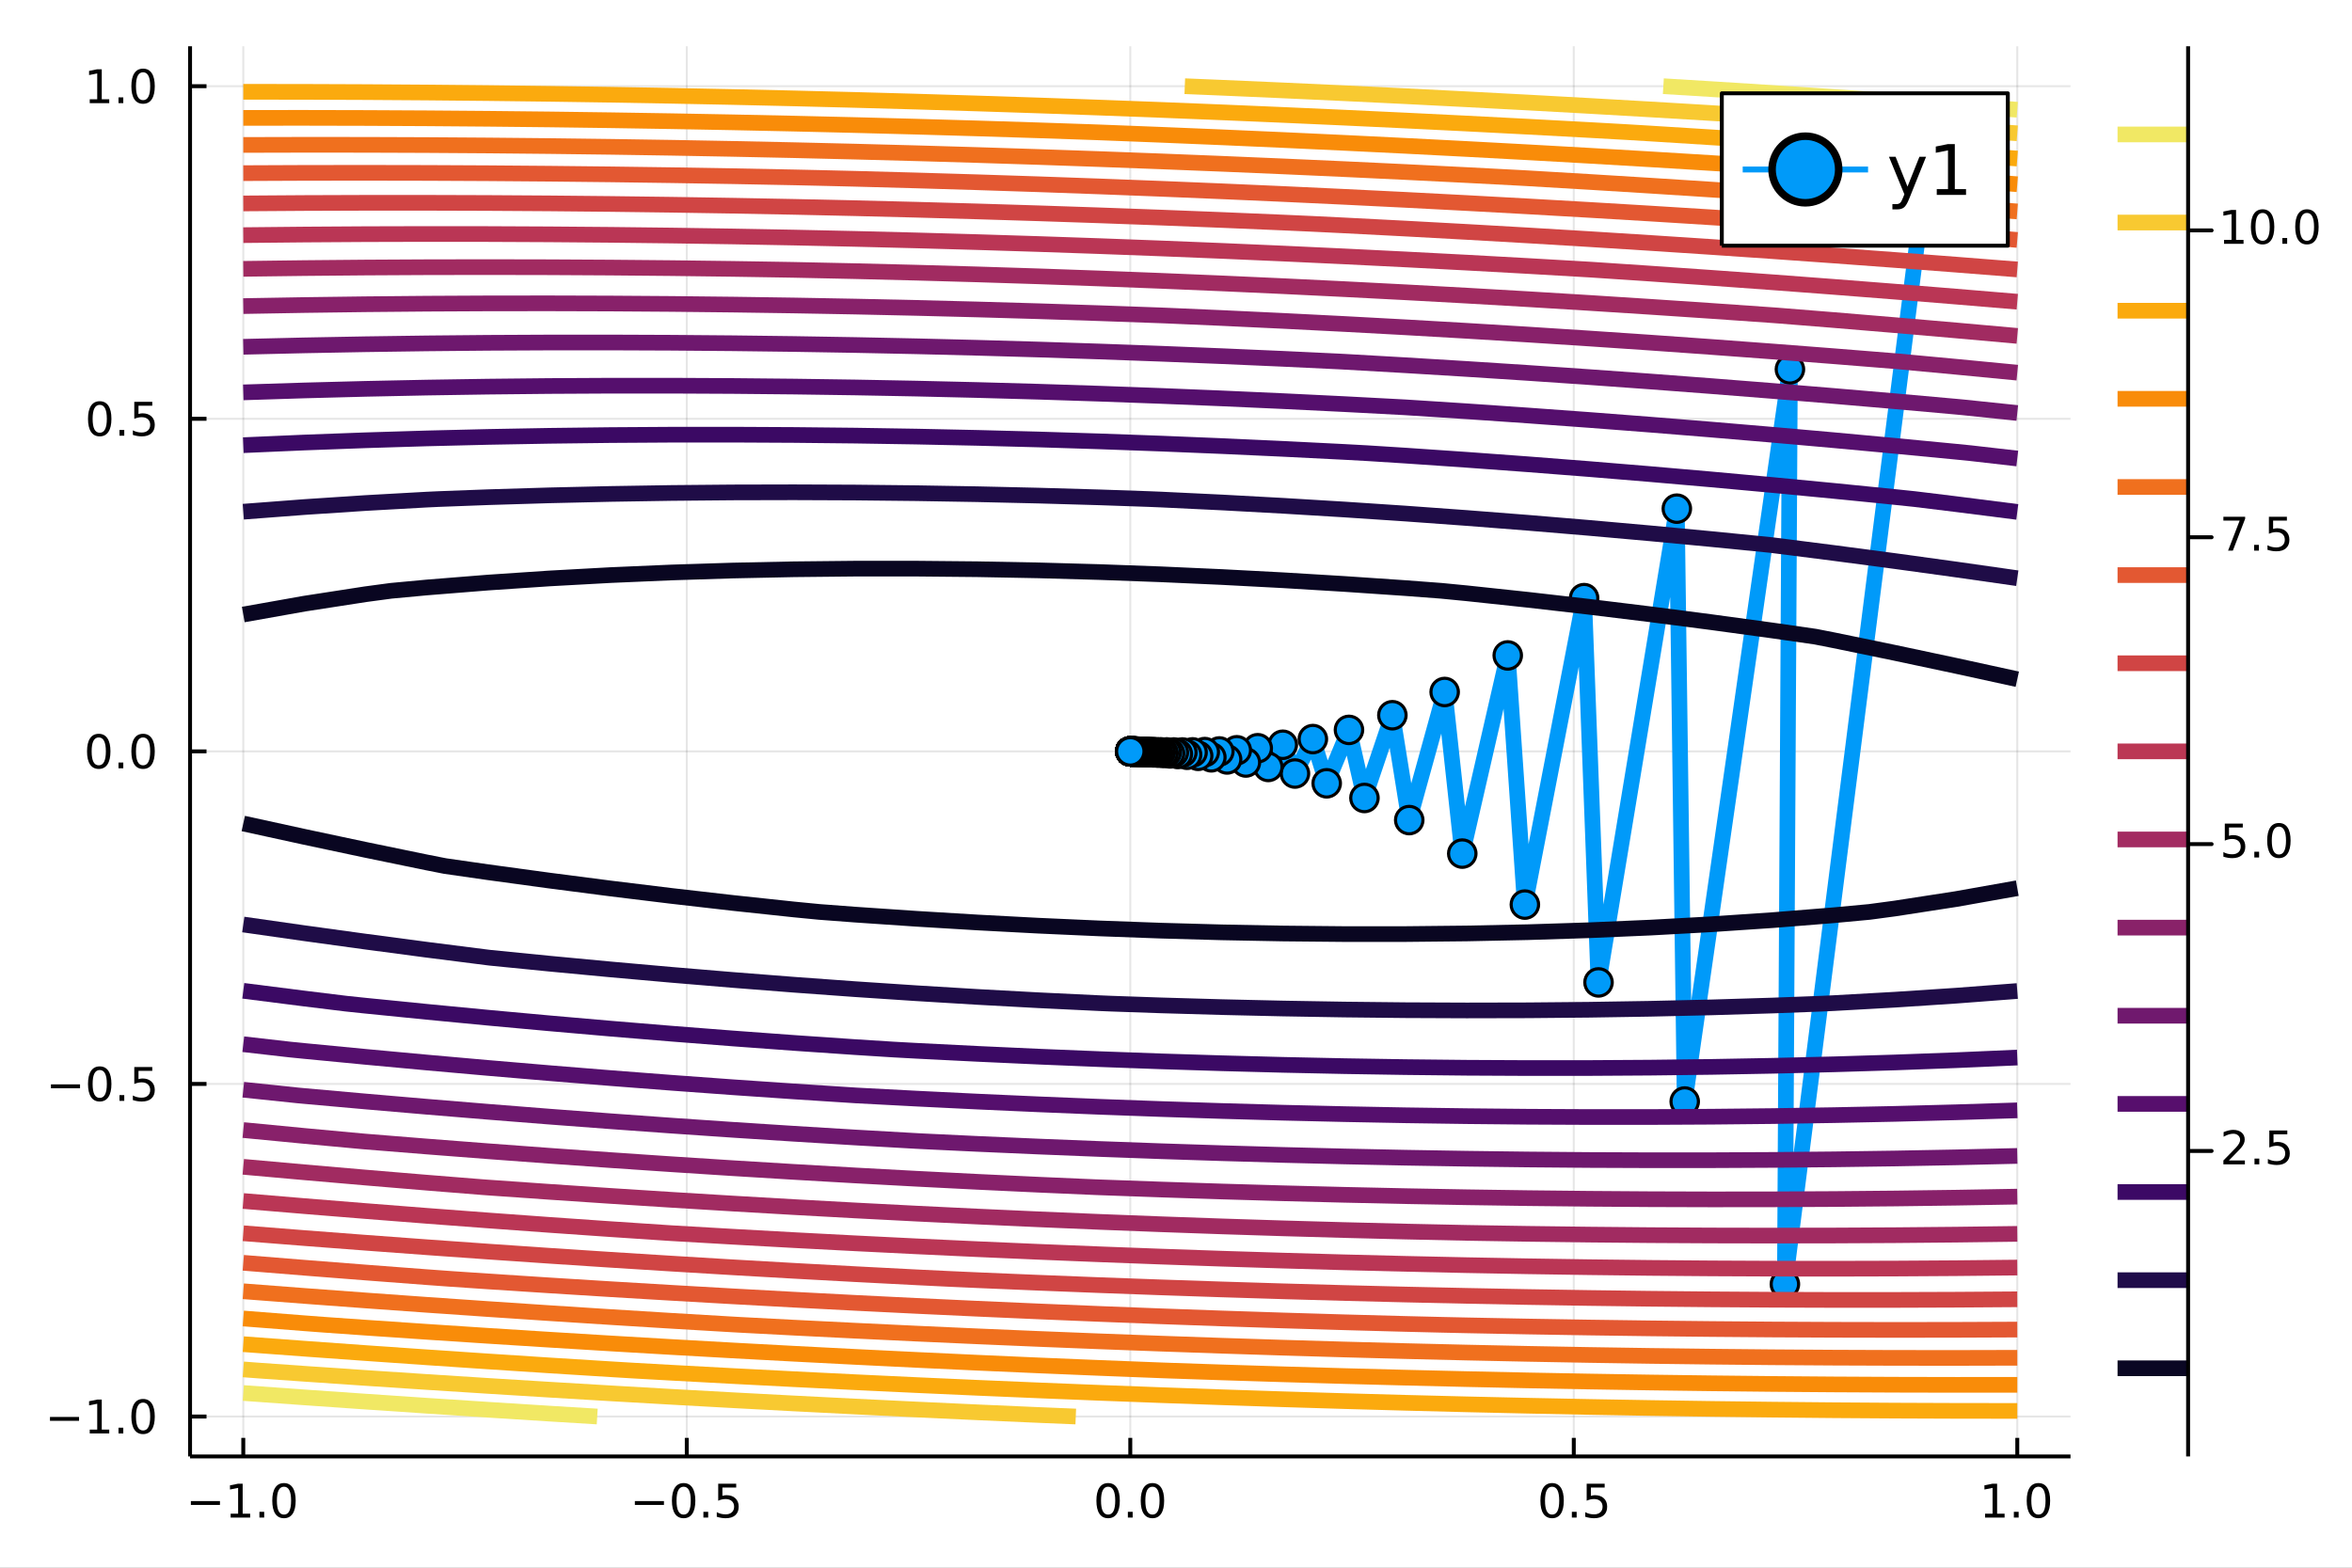 <?xml version="1.0" encoding="utf-8"?>
<svg xmlns="http://www.w3.org/2000/svg" xmlns:xlink="http://www.w3.org/1999/xlink" width="600" height="400" viewBox="0 0 2400 1600">
<rect x="0" y="0" width="2400" height="1600" fill="#808080" stroke="none"/>
<defs>
  <clipPath id="clip760">
    <rect x="0" y="0" width="2400" height="1600"/>
  </clipPath>
</defs>
<path clip-path="url(#clip760)" d="
M0 1600 L2400 1600 L2400 0 L0 0  Z
  " fill="#ffffff" fill-rule="evenodd" fill-opacity="1"/>
<defs>
  <clipPath id="clip761">
    <rect x="480" y="0" width="1681" height="1600"/>
  </clipPath>
</defs>
<path clip-path="url(#clip760)" d="
M193.936 1486.45 L2112.76 1486.45 L2112.76 47.244 L193.936 47.244  Z
  " fill="#ffffff" fill-rule="evenodd" fill-opacity="1"/>
<defs>
  <clipPath id="clip762">
    <rect x="193" y="47" width="1920" height="1440"/>
  </clipPath>
</defs>
<polyline clip-path="url(#clip762)" style="stroke:#000000; stroke-linecap:butt; stroke-linejoin:round; stroke-width:2; stroke-opacity:0.1; fill:none" points="
  248.242,1486.45 248.242,47.244 
  "/>
<polyline clip-path="url(#clip762)" style="stroke:#000000; stroke-linecap:butt; stroke-linejoin:round; stroke-width:2; stroke-opacity:0.1; fill:none" points="
  700.794,1486.45 700.794,47.244 
  "/>
<polyline clip-path="url(#clip762)" style="stroke:#000000; stroke-linecap:butt; stroke-linejoin:round; stroke-width:2; stroke-opacity:0.1; fill:none" points="
  1153.35,1486.45 1153.35,47.244 
  "/>
<polyline clip-path="url(#clip762)" style="stroke:#000000; stroke-linecap:butt; stroke-linejoin:round; stroke-width:2; stroke-opacity:0.1; fill:none" points="
  1605.9,1486.45 1605.9,47.244 
  "/>
<polyline clip-path="url(#clip762)" style="stroke:#000000; stroke-linecap:butt; stroke-linejoin:round; stroke-width:2; stroke-opacity:0.1; fill:none" points="
  2058.45,1486.45 2058.45,47.244 
  "/>
<polyline clip-path="url(#clip760)" style="stroke:#000000; stroke-linecap:butt; stroke-linejoin:round; stroke-width:4; stroke-opacity:1; fill:none" points="
  193.936,1486.45 2112.76,1486.45 
  "/>
<polyline clip-path="url(#clip760)" style="stroke:#000000; stroke-linecap:butt; stroke-linejoin:round; stroke-width:4; stroke-opacity:1; fill:none" points="
  248.242,1486.45 248.242,1467.55 
  "/>
<polyline clip-path="url(#clip760)" style="stroke:#000000; stroke-linecap:butt; stroke-linejoin:round; stroke-width:4; stroke-opacity:1; fill:none" points="
  700.794,1486.45 700.794,1467.55 
  "/>
<polyline clip-path="url(#clip760)" style="stroke:#000000; stroke-linecap:butt; stroke-linejoin:round; stroke-width:4; stroke-opacity:1; fill:none" points="
  1153.35,1486.45 1153.35,1467.55 
  "/>
<polyline clip-path="url(#clip760)" style="stroke:#000000; stroke-linecap:butt; stroke-linejoin:round; stroke-width:4; stroke-opacity:1; fill:none" points="
  1605.9,1486.45 1605.9,1467.55 
  "/>
<polyline clip-path="url(#clip760)" style="stroke:#000000; stroke-linecap:butt; stroke-linejoin:round; stroke-width:4; stroke-opacity:1; fill:none" points="
  2058.45,1486.45 2058.45,1467.55 
  "/>
<path clip-path="url(#clip760)" d="M194.77 1532.02 L224.446 1532.02 L224.446 1535.95 L194.77 1535.95 L194.77 1532.02 Z" fill="#000000" fill-rule="evenodd" fill-opacity="1" /><path clip-path="url(#clip760)" d="M235.349 1544.91 L242.988 1544.91 L242.988 1518.55 L234.677 1520.21 L234.677 1515.95 L242.941 1514.29 L247.617 1514.29 L247.617 1544.91 L255.256 1544.91 L255.256 1548.85 L235.349 1548.85 L235.349 1544.91 Z" fill="#000000" fill-rule="evenodd" fill-opacity="1" /><path clip-path="url(#clip760)" d="M264.7 1542.97 L269.585 1542.97 L269.585 1548.85 L264.7 1548.85 L264.7 1542.97 Z" fill="#000000" fill-rule="evenodd" fill-opacity="1" /><path clip-path="url(#clip760)" d="M289.77 1517.37 Q286.159 1517.37 284.33 1520.93 Q282.524 1524.47 282.524 1531.6 Q282.524 1538.71 284.33 1542.27 Q286.159 1545.82 289.77 1545.82 Q293.404 1545.82 295.21 1542.27 Q297.038 1538.71 297.038 1531.6 Q297.038 1524.47 295.21 1520.93 Q293.404 1517.37 289.77 1517.37 M289.77 1513.66 Q295.58 1513.66 298.635 1518.27 Q301.714 1522.85 301.714 1531.6 Q301.714 1540.33 298.635 1544.94 Q295.58 1549.52 289.77 1549.52 Q283.96 1549.52 280.881 1544.94 Q277.825 1540.33 277.825 1531.6 Q277.825 1522.85 280.881 1518.27 Q283.96 1513.66 289.77 1513.66 Z" fill="#000000" fill-rule="evenodd" fill-opacity="1" /><path clip-path="url(#clip760)" d="M647.82 1532.02 L677.496 1532.02 L677.496 1535.95 L647.82 1535.95 L647.82 1532.02 Z" fill="#000000" fill-rule="evenodd" fill-opacity="1" /><path clip-path="url(#clip760)" d="M697.588 1517.37 Q693.977 1517.37 692.148 1520.93 Q690.343 1524.47 690.343 1531.6 Q690.343 1538.71 692.148 1542.27 Q693.977 1545.82 697.588 1545.82 Q701.222 1545.82 703.028 1542.27 Q704.857 1538.71 704.857 1531.6 Q704.857 1524.47 703.028 1520.93 Q701.222 1517.37 697.588 1517.37 M697.588 1513.66 Q703.398 1513.66 706.454 1518.27 Q709.532 1522.85 709.532 1531.6 Q709.532 1540.33 706.454 1544.94 Q703.398 1549.52 697.588 1549.52 Q691.778 1549.52 688.699 1544.94 Q685.644 1540.33 685.644 1531.6 Q685.644 1522.85 688.699 1518.27 Q691.778 1513.66 697.588 1513.66 Z" fill="#000000" fill-rule="evenodd" fill-opacity="1" /><path clip-path="url(#clip760)" d="M717.75 1542.97 L722.634 1542.97 L722.634 1548.85 L717.75 1548.85 L717.75 1542.97 Z" fill="#000000" fill-rule="evenodd" fill-opacity="1" /><path clip-path="url(#clip760)" d="M732.866 1514.29 L751.222 1514.29 L751.222 1518.22 L737.148 1518.22 L737.148 1526.7 Q738.167 1526.35 739.185 1526.19 Q740.204 1526 741.222 1526 Q747.009 1526 750.389 1529.17 Q753.768 1532.34 753.768 1537.76 Q753.768 1543.34 750.296 1546.44 Q746.824 1549.52 740.505 1549.52 Q738.329 1549.52 736.06 1549.15 Q733.815 1548.78 731.407 1548.04 L731.407 1543.34 Q733.491 1544.47 735.713 1545.03 Q737.935 1545.58 740.412 1545.58 Q744.417 1545.58 746.754 1543.48 Q749.092 1541.37 749.092 1537.76 Q749.092 1534.15 746.754 1532.04 Q744.417 1529.94 740.412 1529.94 Q738.537 1529.94 736.662 1530.35 Q734.81 1530.77 732.866 1531.65 L732.866 1514.29 Z" fill="#000000" fill-rule="evenodd" fill-opacity="1" /><path clip-path="url(#clip760)" d="M1130.73 1517.37 Q1127.12 1517.37 1125.29 1520.93 Q1123.49 1524.47 1123.49 1531.6 Q1123.49 1538.71 1125.29 1542.27 Q1127.12 1545.82 1130.73 1545.82 Q1134.36 1545.82 1136.17 1542.27 Q1138 1538.71 1138 1531.6 Q1138 1524.47 1136.17 1520.93 Q1134.36 1517.37 1130.73 1517.37 M1130.73 1513.66 Q1136.54 1513.66 1139.6 1518.27 Q1142.67 1522.85 1142.67 1531.6 Q1142.67 1540.33 1139.6 1544.94 Q1136.54 1549.52 1130.73 1549.52 Q1124.92 1549.52 1121.84 1544.94 Q1118.79 1540.33 1118.79 1531.6 Q1118.79 1522.85 1121.84 1518.27 Q1124.92 1513.66 1130.73 1513.66 Z" fill="#000000" fill-rule="evenodd" fill-opacity="1" /><path clip-path="url(#clip760)" d="M1150.89 1542.97 L1155.78 1542.97 L1155.78 1548.85 L1150.89 1548.85 L1150.89 1542.97 Z" fill="#000000" fill-rule="evenodd" fill-opacity="1" /><path clip-path="url(#clip760)" d="M1175.96 1517.37 Q1172.35 1517.37 1170.52 1520.93 Q1168.72 1524.47 1168.72 1531.6 Q1168.72 1538.71 1170.52 1542.27 Q1172.35 1545.82 1175.96 1545.82 Q1179.6 1545.82 1181.4 1542.27 Q1183.23 1538.71 1183.23 1531.6 Q1183.23 1524.47 1181.4 1520.93 Q1179.6 1517.37 1175.96 1517.37 M1175.96 1513.66 Q1181.77 1513.66 1184.83 1518.27 Q1187.91 1522.85 1187.91 1531.6 Q1187.91 1540.33 1184.83 1544.94 Q1181.77 1549.52 1175.96 1549.52 Q1170.15 1549.52 1167.07 1544.94 Q1164.02 1540.33 1164.02 1531.6 Q1164.02 1522.85 1167.07 1518.27 Q1170.15 1513.66 1175.96 1513.66 Z" fill="#000000" fill-rule="evenodd" fill-opacity="1" /><path clip-path="url(#clip760)" d="M1583.78 1517.37 Q1580.17 1517.37 1578.34 1520.93 Q1576.53 1524.47 1576.53 1531.6 Q1576.53 1538.71 1578.34 1542.27 Q1580.17 1545.82 1583.78 1545.82 Q1587.41 1545.82 1589.22 1542.27 Q1591.05 1538.71 1591.05 1531.6 Q1591.05 1524.47 1589.22 1520.93 Q1587.41 1517.37 1583.78 1517.37 M1583.78 1513.66 Q1589.59 1513.66 1592.65 1518.27 Q1595.72 1522.85 1595.72 1531.6 Q1595.72 1540.33 1592.65 1544.94 Q1589.59 1549.52 1583.78 1549.52 Q1577.97 1549.52 1574.89 1544.94 Q1571.84 1540.33 1571.84 1531.6 Q1571.84 1522.85 1574.89 1518.27 Q1577.97 1513.66 1583.78 1513.66 Z" fill="#000000" fill-rule="evenodd" fill-opacity="1" /><path clip-path="url(#clip760)" d="M1603.94 1542.97 L1608.83 1542.97 L1608.83 1548.85 L1603.94 1548.85 L1603.94 1542.97 Z" fill="#000000" fill-rule="evenodd" fill-opacity="1" /><path clip-path="url(#clip760)" d="M1619.06 1514.29 L1637.41 1514.29 L1637.41 1518.22 L1623.34 1518.22 L1623.34 1526.7 Q1624.36 1526.35 1625.38 1526.19 Q1626.4 1526 1627.41 1526 Q1633.2 1526 1636.58 1529.17 Q1639.96 1532.34 1639.96 1537.76 Q1639.96 1543.34 1636.49 1546.44 Q1633.02 1549.52 1626.7 1549.52 Q1624.52 1549.52 1622.25 1549.15 Q1620.01 1548.78 1617.6 1548.04 L1617.6 1543.34 Q1619.68 1544.47 1621.9 1545.03 Q1624.13 1545.58 1626.6 1545.58 Q1630.61 1545.58 1632.95 1543.48 Q1635.28 1541.37 1635.28 1537.76 Q1635.28 1534.15 1632.95 1532.04 Q1630.61 1529.94 1626.6 1529.94 Q1624.73 1529.94 1622.85 1530.35 Q1621 1530.77 1619.06 1531.65 L1619.06 1514.29 Z" fill="#000000" fill-rule="evenodd" fill-opacity="1" /><path clip-path="url(#clip760)" d="M2025.6 1544.91 L2033.24 1544.91 L2033.24 1518.55 L2024.93 1520.21 L2024.93 1515.95 L2033.2 1514.29 L2037.87 1514.29 L2037.87 1544.91 L2045.51 1544.91 L2045.51 1548.85 L2025.6 1548.85 L2025.6 1544.91 Z" fill="#000000" fill-rule="evenodd" fill-opacity="1" /><path clip-path="url(#clip760)" d="M2054.95 1542.97 L2059.84 1542.97 L2059.84 1548.85 L2054.95 1548.85 L2054.95 1542.97 Z" fill="#000000" fill-rule="evenodd" fill-opacity="1" /><path clip-path="url(#clip760)" d="M2080.02 1517.37 Q2076.41 1517.37 2074.58 1520.93 Q2072.78 1524.47 2072.78 1531.6 Q2072.78 1538.71 2074.58 1542.27 Q2076.41 1545.82 2080.02 1545.82 Q2083.66 1545.82 2085.46 1542.27 Q2087.29 1538.71 2087.29 1531.6 Q2087.29 1524.47 2085.46 1520.93 Q2083.66 1517.37 2080.02 1517.37 M2080.02 1513.66 Q2085.83 1513.66 2088.89 1518.27 Q2091.97 1522.85 2091.97 1531.6 Q2091.97 1540.33 2088.89 1544.94 Q2085.83 1549.52 2080.02 1549.52 Q2074.21 1549.52 2071.13 1544.94 Q2068.08 1540.33 2068.08 1531.6 Q2068.08 1522.85 2071.13 1518.27 Q2074.21 1513.66 2080.02 1513.66 Z" fill="#000000" fill-rule="evenodd" fill-opacity="1" /><polyline clip-path="url(#clip762)" style="stroke:#000000; stroke-linecap:butt; stroke-linejoin:round; stroke-width:2; stroke-opacity:0.1; fill:none" points="
  193.936,1445.72 2112.76,1445.72 
  "/>
<polyline clip-path="url(#clip762)" style="stroke:#000000; stroke-linecap:butt; stroke-linejoin:round; stroke-width:2; stroke-opacity:0.1; fill:none" points="
  193.936,1106.28 2112.76,1106.28 
  "/>
<polyline clip-path="url(#clip762)" style="stroke:#000000; stroke-linecap:butt; stroke-linejoin:round; stroke-width:2; stroke-opacity:0.1; fill:none" points="
  193.936,766.846 2112.76,766.846 
  "/>
<polyline clip-path="url(#clip762)" style="stroke:#000000; stroke-linecap:butt; stroke-linejoin:round; stroke-width:2; stroke-opacity:0.1; fill:none" points="
  193.936,427.411 2112.76,427.411 
  "/>
<polyline clip-path="url(#clip762)" style="stroke:#000000; stroke-linecap:butt; stroke-linejoin:round; stroke-width:2; stroke-opacity:0.1; fill:none" points="
  193.936,87.976 2112.76,87.976 
  "/>
<polyline clip-path="url(#clip760)" style="stroke:#000000; stroke-linecap:butt; stroke-linejoin:round; stroke-width:4; stroke-opacity:1; fill:none" points="
  193.936,1486.45 193.936,47.244 
  "/>
<polyline clip-path="url(#clip760)" style="stroke:#000000; stroke-linecap:butt; stroke-linejoin:round; stroke-width:4; stroke-opacity:1; fill:none" points="
  193.936,1445.72 210.733,1445.72 
  "/>
<polyline clip-path="url(#clip760)" style="stroke:#000000; stroke-linecap:butt; stroke-linejoin:round; stroke-width:4; stroke-opacity:1; fill:none" points="
  193.936,1106.28 210.733,1106.28 
  "/>
<polyline clip-path="url(#clip760)" style="stroke:#000000; stroke-linecap:butt; stroke-linejoin:round; stroke-width:4; stroke-opacity:1; fill:none" points="
  193.936,766.846 210.733,766.846 
  "/>
<polyline clip-path="url(#clip760)" style="stroke:#000000; stroke-linecap:butt; stroke-linejoin:round; stroke-width:4; stroke-opacity:1; fill:none" points="
  193.936,427.411 210.733,427.411 
  "/>
<polyline clip-path="url(#clip760)" style="stroke:#000000; stroke-linecap:butt; stroke-linejoin:round; stroke-width:4; stroke-opacity:1; fill:none" points="
  193.936,87.976 210.733,87.976 
  "/>
<path clip-path="url(#clip760)" d="M50.992 1446.17 L80.668 1446.17 L80.668 1450.1 L50.992 1450.1 L50.992 1446.17 Z" fill="#000000" fill-rule="evenodd" fill-opacity="1" /><path clip-path="url(#clip760)" d="M91.571 1459.06 L99.21 1459.06 L99.21 1432.69 L90.899 1434.36 L90.899 1430.1 L99.163 1428.44 L103.839 1428.44 L103.839 1459.06 L111.478 1459.06 L111.478 1463 L91.571 1463 L91.571 1459.06 Z" fill="#000000" fill-rule="evenodd" fill-opacity="1" /><path clip-path="url(#clip760)" d="M120.922 1457.12 L125.807 1457.12 L125.807 1463 L120.922 1463 L120.922 1457.12 Z" fill="#000000" fill-rule="evenodd" fill-opacity="1" /><path clip-path="url(#clip760)" d="M145.992 1431.51 Q142.381 1431.51 140.552 1435.08 Q138.746 1438.62 138.746 1445.75 Q138.746 1452.86 140.552 1456.42 Q142.381 1459.96 145.992 1459.96 Q149.626 1459.96 151.431 1456.42 Q153.26 1452.86 153.26 1445.75 Q153.26 1438.62 151.431 1435.08 Q149.626 1431.51 145.992 1431.51 M145.992 1427.81 Q151.802 1427.81 154.857 1432.42 Q157.936 1437 157.936 1445.75 Q157.936 1454.48 154.857 1459.08 Q151.802 1463.67 145.992 1463.67 Q140.181 1463.67 137.103 1459.08 Q134.047 1454.48 134.047 1445.75 Q134.047 1437 137.103 1432.42 Q140.181 1427.81 145.992 1427.81 Z" fill="#000000" fill-rule="evenodd" fill-opacity="1" /><path clip-path="url(#clip760)" d="M51.987 1106.73 L81.663 1106.73 L81.663 1110.67 L51.987 1110.67 L51.987 1106.73 Z" fill="#000000" fill-rule="evenodd" fill-opacity="1" /><path clip-path="url(#clip760)" d="M101.756 1092.08 Q98.145 1092.08 96.316 1095.64 Q94.51 1099.19 94.51 1106.32 Q94.51 1113.42 96.316 1116.99 Q98.145 1120.53 101.756 1120.53 Q105.39 1120.53 107.196 1116.99 Q109.024 1113.42 109.024 1106.32 Q109.024 1099.19 107.196 1095.64 Q105.39 1092.08 101.756 1092.08 M101.756 1088.38 Q107.566 1088.38 110.621 1092.98 Q113.7 1097.57 113.7 1106.32 Q113.7 1115.04 110.621 1119.65 Q107.566 1124.23 101.756 1124.23 Q95.946 1124.23 92.867 1119.65 Q89.811 1115.04 89.811 1106.32 Q89.811 1097.57 92.867 1092.98 Q95.946 1088.38 101.756 1088.38 Z" fill="#000000" fill-rule="evenodd" fill-opacity="1" /><path clip-path="url(#clip760)" d="M121.918 1117.68 L126.802 1117.68 L126.802 1123.56 L121.918 1123.56 L121.918 1117.68 Z" fill="#000000" fill-rule="evenodd" fill-opacity="1" /><path clip-path="url(#clip760)" d="M137.033 1089 L155.39 1089 L155.39 1092.94 L141.316 1092.94 L141.316 1101.41 Q142.334 1101.06 143.353 1100.9 Q144.371 1100.71 145.39 1100.71 Q151.177 1100.71 154.556 1103.89 Q157.936 1107.06 157.936 1112.47 Q157.936 1118.05 154.464 1121.15 Q150.992 1124.23 144.672 1124.23 Q142.496 1124.23 140.228 1123.86 Q137.982 1123.49 135.575 1122.75 L135.575 1118.05 Q137.658 1119.19 139.881 1119.74 Q142.103 1120.3 144.58 1120.3 Q148.584 1120.3 150.922 1118.19 Q153.26 1116.08 153.26 1112.47 Q153.26 1108.86 150.922 1106.76 Q148.584 1104.65 144.58 1104.65 Q142.705 1104.65 140.83 1105.07 Q138.978 1105.48 137.033 1106.36 L137.033 1089 Z" fill="#000000" fill-rule="evenodd" fill-opacity="1" /><path clip-path="url(#clip760)" d="M100.76 752.645 Q97.149 752.645 95.321 756.209 Q93.515 759.751 93.515 766.881 Q93.515 773.987 95.321 777.552 Q97.149 781.094 100.76 781.094 Q104.395 781.094 106.2 777.552 Q108.029 773.987 108.029 766.881 Q108.029 759.751 106.2 756.209 Q104.395 752.645 100.76 752.645 M100.76 748.941 Q106.571 748.941 109.626 753.547 Q112.705 758.131 112.705 766.881 Q112.705 775.608 109.626 780.214 Q106.571 784.797 100.76 784.797 Q94.95 784.797 91.871 780.214 Q88.816 775.608 88.816 766.881 Q88.816 758.131 91.871 753.547 Q94.95 748.941 100.76 748.941 Z" fill="#000000" fill-rule="evenodd" fill-opacity="1" /><path clip-path="url(#clip760)" d="M120.922 778.246 L125.807 778.246 L125.807 784.126 L120.922 784.126 L120.922 778.246 Z" fill="#000000" fill-rule="evenodd" fill-opacity="1" /><path clip-path="url(#clip760)" d="M145.992 752.645 Q142.381 752.645 140.552 756.209 Q138.746 759.751 138.746 766.881 Q138.746 773.987 140.552 777.552 Q142.381 781.094 145.992 781.094 Q149.626 781.094 151.431 777.552 Q153.26 773.987 153.26 766.881 Q153.26 759.751 151.431 756.209 Q149.626 752.645 145.992 752.645 M145.992 748.941 Q151.802 748.941 154.857 753.547 Q157.936 758.131 157.936 766.881 Q157.936 775.608 154.857 780.214 Q151.802 784.797 145.992 784.797 Q140.181 784.797 137.103 780.214 Q134.047 775.608 134.047 766.881 Q134.047 758.131 137.103 753.547 Q140.181 748.941 145.992 748.941 Z" fill="#000000" fill-rule="evenodd" fill-opacity="1" /><path clip-path="url(#clip760)" d="M101.756 413.21 Q98.145 413.21 96.316 416.775 Q94.51 420.316 94.51 427.446 Q94.51 434.552 96.316 438.117 Q98.145 441.659 101.756 441.659 Q105.39 441.659 107.196 438.117 Q109.024 434.552 109.024 427.446 Q109.024 420.316 107.196 416.775 Q105.39 413.21 101.756 413.21 M101.756 409.506 Q107.566 409.506 110.621 414.113 Q113.7 418.696 113.7 427.446 Q113.7 436.173 110.621 440.779 Q107.566 445.362 101.756 445.362 Q95.946 445.362 92.867 440.779 Q89.811 436.173 89.811 427.446 Q89.811 418.696 92.867 414.113 Q95.946 409.506 101.756 409.506 Z" fill="#000000" fill-rule="evenodd" fill-opacity="1" /><path clip-path="url(#clip760)" d="M121.918 438.812 L126.802 438.812 L126.802 444.691 L121.918 444.691 L121.918 438.812 Z" fill="#000000" fill-rule="evenodd" fill-opacity="1" /><path clip-path="url(#clip760)" d="M137.033 410.131 L155.39 410.131 L155.39 414.066 L141.316 414.066 L141.316 422.538 Q142.334 422.191 143.353 422.029 Q144.371 421.844 145.39 421.844 Q151.177 421.844 154.556 425.015 Q157.936 428.187 157.936 433.603 Q157.936 439.182 154.464 442.284 Q150.992 445.362 144.672 445.362 Q142.496 445.362 140.228 444.992 Q137.982 444.622 135.575 443.881 L135.575 439.182 Q137.658 440.316 139.881 440.872 Q142.103 441.427 144.58 441.427 Q148.584 441.427 150.922 439.321 Q153.26 437.214 153.26 433.603 Q153.26 429.992 150.922 427.886 Q148.584 425.779 144.58 425.779 Q142.705 425.779 140.83 426.196 Q138.978 426.613 137.033 427.492 L137.033 410.131 Z" fill="#000000" fill-rule="evenodd" fill-opacity="1" /><path clip-path="url(#clip760)" d="M91.571 101.321 L99.21 101.321 L99.21 74.956 L90.899 76.622 L90.899 72.363 L99.163 70.696 L103.839 70.696 L103.839 101.321 L111.478 101.321 L111.478 105.256 L91.571 105.256 L91.571 101.321 Z" fill="#000000" fill-rule="evenodd" fill-opacity="1" /><path clip-path="url(#clip760)" d="M120.922 99.377 L125.807 99.377 L125.807 105.256 L120.922 105.256 L120.922 99.377 Z" fill="#000000" fill-rule="evenodd" fill-opacity="1" /><path clip-path="url(#clip760)" d="M145.992 73.775 Q142.381 73.775 140.552 77.34 Q138.746 80.881 138.746 88.011 Q138.746 95.117 140.552 98.682 Q142.381 102.224 145.992 102.224 Q149.626 102.224 151.431 98.682 Q153.26 95.117 153.26 88.011 Q153.26 80.881 151.431 77.34 Q149.626 73.775 145.992 73.775 M145.992 70.071 Q151.802 70.071 154.857 74.678 Q157.936 79.261 157.936 88.011 Q157.936 96.738 154.857 101.344 Q151.802 105.928 145.992 105.928 Q140.181 105.928 137.103 101.344 Q134.047 96.738 134.047 88.011 Q134.047 79.261 137.103 74.678 Q140.181 70.071 145.992 70.071 Z" fill="#000000" fill-rule="evenodd" fill-opacity="1" /><polyline clip-path="url(#clip762)" style="stroke:#009af9; stroke-linecap:butt; stroke-linejoin:round; stroke-width:16; stroke-opacity:1; fill:none" points="
  1967.94,155.863 1821.31,1310.62 1826.44,376.917 1719.08,1124.23 1711.04,519.131 1631.13,1002.66 1616.42,610.443 1555.98,923.228 1538.51,668.92 1492.09,871.187 
  1474.13,706.24 1437.98,836.985 1420.78,729.949 1392.28,814.416 1376.49,744.919 1353.77,799.451 1339.65,754.292 1321.37,789.465 1308.97,760.093 1294.15,782.753 
  1283.39,763.625 1271.3,778.201 1262.04,765.724 1252.13,775.081 1244.22,766.926 1236.05,772.917 1229.34,767.573 1222.59,771.395 1216.9,767.881 1211.31,770.308 
  1206.5,767.989 1201.86,769.52 1197.81,767.981 1193.95,768.939 1190.54,767.912 1187.32,768.504 1184.46,767.813 1181.78,768.173 1179.38,767.704 1177.14,767.917 
  1175.13,767.595 1173.26,767.717 1171.57,767.493 1170.01,767.558 1168.59,767.401 1167.29,767.431 1166.1,767.319 1165.01,767.329 1164.02,767.247 1163.11,767.246 
  1162.28,767.185 1161.51,767.177 1160.82,767.132 1160.18,767.121 1159.6,767.087 1159.06,767.075 1158.58,767.049 1158.13,767.037 1157.72,767.016 1157.35,767.005 
  1157.01,766.989 1156.7,766.979 1156.41,766.966 1156.15,766.957 1155.91,766.946 1155.69,766.939 1155.49,766.93 1155.31,766.924 1155.14,766.916 1154.99,766.911 
  1154.85,766.905 1154.72,766.9 1154.6,766.895 1154.5,766.891 1154.4,766.887 1154.31,766.884 1154.23,766.881 1154.15,766.878 1154.08,766.875 1154.02,766.873 
  1153.96,766.87 1153.91,766.868 1153.86,766.866 1153.82,766.865 1153.78,766.863 1153.74,766.862 1153.71,766.86 1153.68,766.859 1153.65,766.858 1153.62,766.857 
  1153.6,766.856 1153.58,766.855 1153.56,766.854 1153.54,766.854 1153.52,766.853 1153.51,766.852 1153.49,766.852 1153.48,766.851 1153.47,766.851 1153.46,766.85 
  1153.45,766.85 1153.44,766.85 1153.43,766.849 1153.43,766.849 1153.42,766.849 1153.41,766.849 1153.41,766.848 1153.4,766.848 1153.4,766.848 1153.39,766.848 
  1153.39,766.848 1153.38,766.848 1153.38,766.847 1153.38,766.847 1153.38,766.847 1153.37,766.847 1153.37,766.847 1153.37,766.847 1153.37,766.847 1153.36,766.847 
  1153.36,766.847 1153.36,766.847 1153.36,766.847 1153.36,766.847 1153.36,766.846 1153.36,766.846 1153.36,766.846 1153.36,766.846 1153.35,766.846 
  "/>
<circle clip-path="url(#clip762)" cx="1967.94" cy="155.863" r="14" fill="#009af9" fill-rule="evenodd" fill-opacity="1" stroke="#000000" stroke-opacity="1" stroke-width="3.2"/>
<circle clip-path="url(#clip762)" cx="1821.31" cy="1310.62" r="14" fill="#009af9" fill-rule="evenodd" fill-opacity="1" stroke="#000000" stroke-opacity="1" stroke-width="3.2"/>
<circle clip-path="url(#clip762)" cx="1826.44" cy="376.917" r="14" fill="#009af9" fill-rule="evenodd" fill-opacity="1" stroke="#000000" stroke-opacity="1" stroke-width="3.2"/>
<circle clip-path="url(#clip762)" cx="1719.08" cy="1124.23" r="14" fill="#009af9" fill-rule="evenodd" fill-opacity="1" stroke="#000000" stroke-opacity="1" stroke-width="3.2"/>
<circle clip-path="url(#clip762)" cx="1711.04" cy="519.131" r="14" fill="#009af9" fill-rule="evenodd" fill-opacity="1" stroke="#000000" stroke-opacity="1" stroke-width="3.2"/>
<circle clip-path="url(#clip762)" cx="1631.13" cy="1002.66" r="14" fill="#009af9" fill-rule="evenodd" fill-opacity="1" stroke="#000000" stroke-opacity="1" stroke-width="3.2"/>
<circle clip-path="url(#clip762)" cx="1616.42" cy="610.443" r="14" fill="#009af9" fill-rule="evenodd" fill-opacity="1" stroke="#000000" stroke-opacity="1" stroke-width="3.2"/>
<circle clip-path="url(#clip762)" cx="1555.98" cy="923.228" r="14" fill="#009af9" fill-rule="evenodd" fill-opacity="1" stroke="#000000" stroke-opacity="1" stroke-width="3.2"/>
<circle clip-path="url(#clip762)" cx="1538.51" cy="668.92" r="14" fill="#009af9" fill-rule="evenodd" fill-opacity="1" stroke="#000000" stroke-opacity="1" stroke-width="3.2"/>
<circle clip-path="url(#clip762)" cx="1492.09" cy="871.187" r="14" fill="#009af9" fill-rule="evenodd" fill-opacity="1" stroke="#000000" stroke-opacity="1" stroke-width="3.2"/>
<circle clip-path="url(#clip762)" cx="1474.13" cy="706.24" r="14" fill="#009af9" fill-rule="evenodd" fill-opacity="1" stroke="#000000" stroke-opacity="1" stroke-width="3.2"/>
<circle clip-path="url(#clip762)" cx="1437.98" cy="836.985" r="14" fill="#009af9" fill-rule="evenodd" fill-opacity="1" stroke="#000000" stroke-opacity="1" stroke-width="3.2"/>
<circle clip-path="url(#clip762)" cx="1420.78" cy="729.949" r="14" fill="#009af9" fill-rule="evenodd" fill-opacity="1" stroke="#000000" stroke-opacity="1" stroke-width="3.2"/>
<circle clip-path="url(#clip762)" cx="1392.28" cy="814.416" r="14" fill="#009af9" fill-rule="evenodd" fill-opacity="1" stroke="#000000" stroke-opacity="1" stroke-width="3.2"/>
<circle clip-path="url(#clip762)" cx="1376.49" cy="744.919" r="14" fill="#009af9" fill-rule="evenodd" fill-opacity="1" stroke="#000000" stroke-opacity="1" stroke-width="3.2"/>
<circle clip-path="url(#clip762)" cx="1353.77" cy="799.451" r="14" fill="#009af9" fill-rule="evenodd" fill-opacity="1" stroke="#000000" stroke-opacity="1" stroke-width="3.2"/>
<circle clip-path="url(#clip762)" cx="1339.65" cy="754.292" r="14" fill="#009af9" fill-rule="evenodd" fill-opacity="1" stroke="#000000" stroke-opacity="1" stroke-width="3.2"/>
<circle clip-path="url(#clip762)" cx="1321.37" cy="789.465" r="14" fill="#009af9" fill-rule="evenodd" fill-opacity="1" stroke="#000000" stroke-opacity="1" stroke-width="3.2"/>
<circle clip-path="url(#clip762)" cx="1308.97" cy="760.093" r="14" fill="#009af9" fill-rule="evenodd" fill-opacity="1" stroke="#000000" stroke-opacity="1" stroke-width="3.2"/>
<circle clip-path="url(#clip762)" cx="1294.15" cy="782.753" r="14" fill="#009af9" fill-rule="evenodd" fill-opacity="1" stroke="#000000" stroke-opacity="1" stroke-width="3.2"/>
<circle clip-path="url(#clip762)" cx="1283.39" cy="763.625" r="14" fill="#009af9" fill-rule="evenodd" fill-opacity="1" stroke="#000000" stroke-opacity="1" stroke-width="3.2"/>
<circle clip-path="url(#clip762)" cx="1271.3" cy="778.201" r="14" fill="#009af9" fill-rule="evenodd" fill-opacity="1" stroke="#000000" stroke-opacity="1" stroke-width="3.2"/>
<circle clip-path="url(#clip762)" cx="1262.04" cy="765.724" r="14" fill="#009af9" fill-rule="evenodd" fill-opacity="1" stroke="#000000" stroke-opacity="1" stroke-width="3.2"/>
<circle clip-path="url(#clip762)" cx="1252.13" cy="775.081" r="14" fill="#009af9" fill-rule="evenodd" fill-opacity="1" stroke="#000000" stroke-opacity="1" stroke-width="3.2"/>
<circle clip-path="url(#clip762)" cx="1244.22" cy="766.926" r="14" fill="#009af9" fill-rule="evenodd" fill-opacity="1" stroke="#000000" stroke-opacity="1" stroke-width="3.2"/>
<circle clip-path="url(#clip762)" cx="1236.05" cy="772.917" r="14" fill="#009af9" fill-rule="evenodd" fill-opacity="1" stroke="#000000" stroke-opacity="1" stroke-width="3.2"/>
<circle clip-path="url(#clip762)" cx="1229.34" cy="767.573" r="14" fill="#009af9" fill-rule="evenodd" fill-opacity="1" stroke="#000000" stroke-opacity="1" stroke-width="3.2"/>
<circle clip-path="url(#clip762)" cx="1222.59" cy="771.395" r="14" fill="#009af9" fill-rule="evenodd" fill-opacity="1" stroke="#000000" stroke-opacity="1" stroke-width="3.2"/>
<circle clip-path="url(#clip762)" cx="1216.9" cy="767.881" r="14" fill="#009af9" fill-rule="evenodd" fill-opacity="1" stroke="#000000" stroke-opacity="1" stroke-width="3.2"/>
<circle clip-path="url(#clip762)" cx="1211.31" cy="770.308" r="14" fill="#009af9" fill-rule="evenodd" fill-opacity="1" stroke="#000000" stroke-opacity="1" stroke-width="3.2"/>
<circle clip-path="url(#clip762)" cx="1206.5" cy="767.989" r="14" fill="#009af9" fill-rule="evenodd" fill-opacity="1" stroke="#000000" stroke-opacity="1" stroke-width="3.2"/>
<circle clip-path="url(#clip762)" cx="1201.86" cy="769.52" r="14" fill="#009af9" fill-rule="evenodd" fill-opacity="1" stroke="#000000" stroke-opacity="1" stroke-width="3.2"/>
<circle clip-path="url(#clip762)" cx="1197.81" cy="767.981" r="14" fill="#009af9" fill-rule="evenodd" fill-opacity="1" stroke="#000000" stroke-opacity="1" stroke-width="3.2"/>
<circle clip-path="url(#clip762)" cx="1193.95" cy="768.939" r="14" fill="#009af9" fill-rule="evenodd" fill-opacity="1" stroke="#000000" stroke-opacity="1" stroke-width="3.2"/>
<circle clip-path="url(#clip762)" cx="1190.54" cy="767.912" r="14" fill="#009af9" fill-rule="evenodd" fill-opacity="1" stroke="#000000" stroke-opacity="1" stroke-width="3.2"/>
<circle clip-path="url(#clip762)" cx="1187.32" cy="768.504" r="14" fill="#009af9" fill-rule="evenodd" fill-opacity="1" stroke="#000000" stroke-opacity="1" stroke-width="3.2"/>
<circle clip-path="url(#clip762)" cx="1184.46" cy="767.813" r="14" fill="#009af9" fill-rule="evenodd" fill-opacity="1" stroke="#000000" stroke-opacity="1" stroke-width="3.2"/>
<circle clip-path="url(#clip762)" cx="1181.78" cy="768.173" r="14" fill="#009af9" fill-rule="evenodd" fill-opacity="1" stroke="#000000" stroke-opacity="1" stroke-width="3.2"/>
<circle clip-path="url(#clip762)" cx="1179.38" cy="767.704" r="14" fill="#009af9" fill-rule="evenodd" fill-opacity="1" stroke="#000000" stroke-opacity="1" stroke-width="3.2"/>
<circle clip-path="url(#clip762)" cx="1177.14" cy="767.917" r="14" fill="#009af9" fill-rule="evenodd" fill-opacity="1" stroke="#000000" stroke-opacity="1" stroke-width="3.2"/>
<circle clip-path="url(#clip762)" cx="1175.13" cy="767.595" r="14" fill="#009af9" fill-rule="evenodd" fill-opacity="1" stroke="#000000" stroke-opacity="1" stroke-width="3.2"/>
<circle clip-path="url(#clip762)" cx="1173.26" cy="767.717" r="14" fill="#009af9" fill-rule="evenodd" fill-opacity="1" stroke="#000000" stroke-opacity="1" stroke-width="3.2"/>
<circle clip-path="url(#clip762)" cx="1171.57" cy="767.493" r="14" fill="#009af9" fill-rule="evenodd" fill-opacity="1" stroke="#000000" stroke-opacity="1" stroke-width="3.2"/>
<circle clip-path="url(#clip762)" cx="1170.01" cy="767.558" r="14" fill="#009af9" fill-rule="evenodd" fill-opacity="1" stroke="#000000" stroke-opacity="1" stroke-width="3.2"/>
<circle clip-path="url(#clip762)" cx="1168.59" cy="767.401" r="14" fill="#009af9" fill-rule="evenodd" fill-opacity="1" stroke="#000000" stroke-opacity="1" stroke-width="3.2"/>
<circle clip-path="url(#clip762)" cx="1167.29" cy="767.431" r="14" fill="#009af9" fill-rule="evenodd" fill-opacity="1" stroke="#000000" stroke-opacity="1" stroke-width="3.2"/>
<circle clip-path="url(#clip762)" cx="1166.1" cy="767.319" r="14" fill="#009af9" fill-rule="evenodd" fill-opacity="1" stroke="#000000" stroke-opacity="1" stroke-width="3.2"/>
<circle clip-path="url(#clip762)" cx="1165.01" cy="767.329" r="14" fill="#009af9" fill-rule="evenodd" fill-opacity="1" stroke="#000000" stroke-opacity="1" stroke-width="3.2"/>
<circle clip-path="url(#clip762)" cx="1164.02" cy="767.247" r="14" fill="#009af9" fill-rule="evenodd" fill-opacity="1" stroke="#000000" stroke-opacity="1" stroke-width="3.2"/>
<circle clip-path="url(#clip762)" cx="1163.11" cy="767.246" r="14" fill="#009af9" fill-rule="evenodd" fill-opacity="1" stroke="#000000" stroke-opacity="1" stroke-width="3.2"/>
<circle clip-path="url(#clip762)" cx="1162.28" cy="767.185" r="14" fill="#009af9" fill-rule="evenodd" fill-opacity="1" stroke="#000000" stroke-opacity="1" stroke-width="3.2"/>
<circle clip-path="url(#clip762)" cx="1161.51" cy="767.177" r="14" fill="#009af9" fill-rule="evenodd" fill-opacity="1" stroke="#000000" stroke-opacity="1" stroke-width="3.2"/>
<circle clip-path="url(#clip762)" cx="1160.82" cy="767.132" r="14" fill="#009af9" fill-rule="evenodd" fill-opacity="1" stroke="#000000" stroke-opacity="1" stroke-width="3.2"/>
<circle clip-path="url(#clip762)" cx="1160.18" cy="767.121" r="14" fill="#009af9" fill-rule="evenodd" fill-opacity="1" stroke="#000000" stroke-opacity="1" stroke-width="3.2"/>
<circle clip-path="url(#clip762)" cx="1159.6" cy="767.087" r="14" fill="#009af9" fill-rule="evenodd" fill-opacity="1" stroke="#000000" stroke-opacity="1" stroke-width="3.2"/>
<circle clip-path="url(#clip762)" cx="1159.06" cy="767.075" r="14" fill="#009af9" fill-rule="evenodd" fill-opacity="1" stroke="#000000" stroke-opacity="1" stroke-width="3.2"/>
<circle clip-path="url(#clip762)" cx="1158.58" cy="767.049" r="14" fill="#009af9" fill-rule="evenodd" fill-opacity="1" stroke="#000000" stroke-opacity="1" stroke-width="3.2"/>
<circle clip-path="url(#clip762)" cx="1158.13" cy="767.037" r="14" fill="#009af9" fill-rule="evenodd" fill-opacity="1" stroke="#000000" stroke-opacity="1" stroke-width="3.2"/>
<circle clip-path="url(#clip762)" cx="1157.72" cy="767.016" r="14" fill="#009af9" fill-rule="evenodd" fill-opacity="1" stroke="#000000" stroke-opacity="1" stroke-width="3.2"/>
<circle clip-path="url(#clip762)" cx="1157.35" cy="767.005" r="14" fill="#009af9" fill-rule="evenodd" fill-opacity="1" stroke="#000000" stroke-opacity="1" stroke-width="3.2"/>
<circle clip-path="url(#clip762)" cx="1157.01" cy="766.989" r="14" fill="#009af9" fill-rule="evenodd" fill-opacity="1" stroke="#000000" stroke-opacity="1" stroke-width="3.2"/>
<circle clip-path="url(#clip762)" cx="1156.7" cy="766.979" r="14" fill="#009af9" fill-rule="evenodd" fill-opacity="1" stroke="#000000" stroke-opacity="1" stroke-width="3.2"/>
<circle clip-path="url(#clip762)" cx="1156.41" cy="766.966" r="14" fill="#009af9" fill-rule="evenodd" fill-opacity="1" stroke="#000000" stroke-opacity="1" stroke-width="3.2"/>
<circle clip-path="url(#clip762)" cx="1156.15" cy="766.957" r="14" fill="#009af9" fill-rule="evenodd" fill-opacity="1" stroke="#000000" stroke-opacity="1" stroke-width="3.2"/>
<circle clip-path="url(#clip762)" cx="1155.91" cy="766.946" r="14" fill="#009af9" fill-rule="evenodd" fill-opacity="1" stroke="#000000" stroke-opacity="1" stroke-width="3.2"/>
<circle clip-path="url(#clip762)" cx="1155.69" cy="766.939" r="14" fill="#009af9" fill-rule="evenodd" fill-opacity="1" stroke="#000000" stroke-opacity="1" stroke-width="3.2"/>
<circle clip-path="url(#clip762)" cx="1155.49" cy="766.93" r="14" fill="#009af9" fill-rule="evenodd" fill-opacity="1" stroke="#000000" stroke-opacity="1" stroke-width="3.2"/>
<circle clip-path="url(#clip762)" cx="1155.31" cy="766.924" r="14" fill="#009af9" fill-rule="evenodd" fill-opacity="1" stroke="#000000" stroke-opacity="1" stroke-width="3.2"/>
<circle clip-path="url(#clip762)" cx="1155.14" cy="766.916" r="14" fill="#009af9" fill-rule="evenodd" fill-opacity="1" stroke="#000000" stroke-opacity="1" stroke-width="3.2"/>
<circle clip-path="url(#clip762)" cx="1154.99" cy="766.911" r="14" fill="#009af9" fill-rule="evenodd" fill-opacity="1" stroke="#000000" stroke-opacity="1" stroke-width="3.2"/>
<circle clip-path="url(#clip762)" cx="1154.85" cy="766.905" r="14" fill="#009af9" fill-rule="evenodd" fill-opacity="1" stroke="#000000" stroke-opacity="1" stroke-width="3.2"/>
<circle clip-path="url(#clip762)" cx="1154.72" cy="766.9" r="14" fill="#009af9" fill-rule="evenodd" fill-opacity="1" stroke="#000000" stroke-opacity="1" stroke-width="3.2"/>
<circle clip-path="url(#clip762)" cx="1154.6" cy="766.895" r="14" fill="#009af9" fill-rule="evenodd" fill-opacity="1" stroke="#000000" stroke-opacity="1" stroke-width="3.2"/>
<circle clip-path="url(#clip762)" cx="1154.5" cy="766.891" r="14" fill="#009af9" fill-rule="evenodd" fill-opacity="1" stroke="#000000" stroke-opacity="1" stroke-width="3.2"/>
<circle clip-path="url(#clip762)" cx="1154.4" cy="766.887" r="14" fill="#009af9" fill-rule="evenodd" fill-opacity="1" stroke="#000000" stroke-opacity="1" stroke-width="3.2"/>
<circle clip-path="url(#clip762)" cx="1154.31" cy="766.884" r="14" fill="#009af9" fill-rule="evenodd" fill-opacity="1" stroke="#000000" stroke-opacity="1" stroke-width="3.2"/>
<circle clip-path="url(#clip762)" cx="1154.23" cy="766.881" r="14" fill="#009af9" fill-rule="evenodd" fill-opacity="1" stroke="#000000" stroke-opacity="1" stroke-width="3.2"/>
<circle clip-path="url(#clip762)" cx="1154.15" cy="766.878" r="14" fill="#009af9" fill-rule="evenodd" fill-opacity="1" stroke="#000000" stroke-opacity="1" stroke-width="3.2"/>
<circle clip-path="url(#clip762)" cx="1154.08" cy="766.875" r="14" fill="#009af9" fill-rule="evenodd" fill-opacity="1" stroke="#000000" stroke-opacity="1" stroke-width="3.2"/>
<circle clip-path="url(#clip762)" cx="1154.02" cy="766.873" r="14" fill="#009af9" fill-rule="evenodd" fill-opacity="1" stroke="#000000" stroke-opacity="1" stroke-width="3.2"/>
<circle clip-path="url(#clip762)" cx="1153.96" cy="766.87" r="14" fill="#009af9" fill-rule="evenodd" fill-opacity="1" stroke="#000000" stroke-opacity="1" stroke-width="3.2"/>
<circle clip-path="url(#clip762)" cx="1153.91" cy="766.868" r="14" fill="#009af9" fill-rule="evenodd" fill-opacity="1" stroke="#000000" stroke-opacity="1" stroke-width="3.2"/>
<circle clip-path="url(#clip762)" cx="1153.86" cy="766.866" r="14" fill="#009af9" fill-rule="evenodd" fill-opacity="1" stroke="#000000" stroke-opacity="1" stroke-width="3.2"/>
<circle clip-path="url(#clip762)" cx="1153.82" cy="766.865" r="14" fill="#009af9" fill-rule="evenodd" fill-opacity="1" stroke="#000000" stroke-opacity="1" stroke-width="3.2"/>
<circle clip-path="url(#clip762)" cx="1153.78" cy="766.863" r="14" fill="#009af9" fill-rule="evenodd" fill-opacity="1" stroke="#000000" stroke-opacity="1" stroke-width="3.2"/>
<circle clip-path="url(#clip762)" cx="1153.74" cy="766.862" r="14" fill="#009af9" fill-rule="evenodd" fill-opacity="1" stroke="#000000" stroke-opacity="1" stroke-width="3.2"/>
<circle clip-path="url(#clip762)" cx="1153.71" cy="766.86" r="14" fill="#009af9" fill-rule="evenodd" fill-opacity="1" stroke="#000000" stroke-opacity="1" stroke-width="3.2"/>
<circle clip-path="url(#clip762)" cx="1153.68" cy="766.859" r="14" fill="#009af9" fill-rule="evenodd" fill-opacity="1" stroke="#000000" stroke-opacity="1" stroke-width="3.2"/>
<circle clip-path="url(#clip762)" cx="1153.65" cy="766.858" r="14" fill="#009af9" fill-rule="evenodd" fill-opacity="1" stroke="#000000" stroke-opacity="1" stroke-width="3.2"/>
<circle clip-path="url(#clip762)" cx="1153.62" cy="766.857" r="14" fill="#009af9" fill-rule="evenodd" fill-opacity="1" stroke="#000000" stroke-opacity="1" stroke-width="3.2"/>
<circle clip-path="url(#clip762)" cx="1153.6" cy="766.856" r="14" fill="#009af9" fill-rule="evenodd" fill-opacity="1" stroke="#000000" stroke-opacity="1" stroke-width="3.2"/>
<circle clip-path="url(#clip762)" cx="1153.58" cy="766.855" r="14" fill="#009af9" fill-rule="evenodd" fill-opacity="1" stroke="#000000" stroke-opacity="1" stroke-width="3.2"/>
<circle clip-path="url(#clip762)" cx="1153.56" cy="766.854" r="14" fill="#009af9" fill-rule="evenodd" fill-opacity="1" stroke="#000000" stroke-opacity="1" stroke-width="3.2"/>
<circle clip-path="url(#clip762)" cx="1153.54" cy="766.854" r="14" fill="#009af9" fill-rule="evenodd" fill-opacity="1" stroke="#000000" stroke-opacity="1" stroke-width="3.2"/>
<circle clip-path="url(#clip762)" cx="1153.52" cy="766.853" r="14" fill="#009af9" fill-rule="evenodd" fill-opacity="1" stroke="#000000" stroke-opacity="1" stroke-width="3.2"/>
<circle clip-path="url(#clip762)" cx="1153.51" cy="766.852" r="14" fill="#009af9" fill-rule="evenodd" fill-opacity="1" stroke="#000000" stroke-opacity="1" stroke-width="3.2"/>
<circle clip-path="url(#clip762)" cx="1153.49" cy="766.852" r="14" fill="#009af9" fill-rule="evenodd" fill-opacity="1" stroke="#000000" stroke-opacity="1" stroke-width="3.2"/>
<circle clip-path="url(#clip762)" cx="1153.48" cy="766.851" r="14" fill="#009af9" fill-rule="evenodd" fill-opacity="1" stroke="#000000" stroke-opacity="1" stroke-width="3.2"/>
<circle clip-path="url(#clip762)" cx="1153.47" cy="766.851" r="14" fill="#009af9" fill-rule="evenodd" fill-opacity="1" stroke="#000000" stroke-opacity="1" stroke-width="3.2"/>
<circle clip-path="url(#clip762)" cx="1153.46" cy="766.85" r="14" fill="#009af9" fill-rule="evenodd" fill-opacity="1" stroke="#000000" stroke-opacity="1" stroke-width="3.2"/>
<circle clip-path="url(#clip762)" cx="1153.45" cy="766.85" r="14" fill="#009af9" fill-rule="evenodd" fill-opacity="1" stroke="#000000" stroke-opacity="1" stroke-width="3.2"/>
<circle clip-path="url(#clip762)" cx="1153.44" cy="766.85" r="14" fill="#009af9" fill-rule="evenodd" fill-opacity="1" stroke="#000000" stroke-opacity="1" stroke-width="3.2"/>
<circle clip-path="url(#clip762)" cx="1153.43" cy="766.849" r="14" fill="#009af9" fill-rule="evenodd" fill-opacity="1" stroke="#000000" stroke-opacity="1" stroke-width="3.2"/>
<circle clip-path="url(#clip762)" cx="1153.43" cy="766.849" r="14" fill="#009af9" fill-rule="evenodd" fill-opacity="1" stroke="#000000" stroke-opacity="1" stroke-width="3.2"/>
<circle clip-path="url(#clip762)" cx="1153.42" cy="766.849" r="14" fill="#009af9" fill-rule="evenodd" fill-opacity="1" stroke="#000000" stroke-opacity="1" stroke-width="3.2"/>
<circle clip-path="url(#clip762)" cx="1153.41" cy="766.849" r="14" fill="#009af9" fill-rule="evenodd" fill-opacity="1" stroke="#000000" stroke-opacity="1" stroke-width="3.2"/>
<circle clip-path="url(#clip762)" cx="1153.41" cy="766.848" r="14" fill="#009af9" fill-rule="evenodd" fill-opacity="1" stroke="#000000" stroke-opacity="1" stroke-width="3.2"/>
<circle clip-path="url(#clip762)" cx="1153.4" cy="766.848" r="14" fill="#009af9" fill-rule="evenodd" fill-opacity="1" stroke="#000000" stroke-opacity="1" stroke-width="3.2"/>
<circle clip-path="url(#clip762)" cx="1153.4" cy="766.848" r="14" fill="#009af9" fill-rule="evenodd" fill-opacity="1" stroke="#000000" stroke-opacity="1" stroke-width="3.2"/>
<circle clip-path="url(#clip762)" cx="1153.39" cy="766.848" r="14" fill="#009af9" fill-rule="evenodd" fill-opacity="1" stroke="#000000" stroke-opacity="1" stroke-width="3.2"/>
<circle clip-path="url(#clip762)" cx="1153.39" cy="766.848" r="14" fill="#009af9" fill-rule="evenodd" fill-opacity="1" stroke="#000000" stroke-opacity="1" stroke-width="3.2"/>
<circle clip-path="url(#clip762)" cx="1153.38" cy="766.848" r="14" fill="#009af9" fill-rule="evenodd" fill-opacity="1" stroke="#000000" stroke-opacity="1" stroke-width="3.2"/>
<circle clip-path="url(#clip762)" cx="1153.38" cy="766.847" r="14" fill="#009af9" fill-rule="evenodd" fill-opacity="1" stroke="#000000" stroke-opacity="1" stroke-width="3.2"/>
<circle clip-path="url(#clip762)" cx="1153.38" cy="766.847" r="14" fill="#009af9" fill-rule="evenodd" fill-opacity="1" stroke="#000000" stroke-opacity="1" stroke-width="3.2"/>
<circle clip-path="url(#clip762)" cx="1153.38" cy="766.847" r="14" fill="#009af9" fill-rule="evenodd" fill-opacity="1" stroke="#000000" stroke-opacity="1" stroke-width="3.2"/>
<circle clip-path="url(#clip762)" cx="1153.37" cy="766.847" r="14" fill="#009af9" fill-rule="evenodd" fill-opacity="1" stroke="#000000" stroke-opacity="1" stroke-width="3.2"/>
<circle clip-path="url(#clip762)" cx="1153.37" cy="766.847" r="14" fill="#009af9" fill-rule="evenodd" fill-opacity="1" stroke="#000000" stroke-opacity="1" stroke-width="3.2"/>
<circle clip-path="url(#clip762)" cx="1153.37" cy="766.847" r="14" fill="#009af9" fill-rule="evenodd" fill-opacity="1" stroke="#000000" stroke-opacity="1" stroke-width="3.2"/>
<circle clip-path="url(#clip762)" cx="1153.37" cy="766.847" r="14" fill="#009af9" fill-rule="evenodd" fill-opacity="1" stroke="#000000" stroke-opacity="1" stroke-width="3.2"/>
<circle clip-path="url(#clip762)" cx="1153.36" cy="766.847" r="14" fill="#009af9" fill-rule="evenodd" fill-opacity="1" stroke="#000000" stroke-opacity="1" stroke-width="3.2"/>
<circle clip-path="url(#clip762)" cx="1153.36" cy="766.847" r="14" fill="#009af9" fill-rule="evenodd" fill-opacity="1" stroke="#000000" stroke-opacity="1" stroke-width="3.2"/>
<circle clip-path="url(#clip762)" cx="1153.36" cy="766.847" r="14" fill="#009af9" fill-rule="evenodd" fill-opacity="1" stroke="#000000" stroke-opacity="1" stroke-width="3.2"/>
<circle clip-path="url(#clip762)" cx="1153.36" cy="766.847" r="14" fill="#009af9" fill-rule="evenodd" fill-opacity="1" stroke="#000000" stroke-opacity="1" stroke-width="3.2"/>
<circle clip-path="url(#clip762)" cx="1153.36" cy="766.847" r="14" fill="#009af9" fill-rule="evenodd" fill-opacity="1" stroke="#000000" stroke-opacity="1" stroke-width="3.2"/>
<circle clip-path="url(#clip762)" cx="1153.36" cy="766.846" r="14" fill="#009af9" fill-rule="evenodd" fill-opacity="1" stroke="#000000" stroke-opacity="1" stroke-width="3.2"/>
<circle clip-path="url(#clip762)" cx="1153.36" cy="766.846" r="14" fill="#009af9" fill-rule="evenodd" fill-opacity="1" stroke="#000000" stroke-opacity="1" stroke-width="3.2"/>
<circle clip-path="url(#clip762)" cx="1153.36" cy="766.846" r="14" fill="#009af9" fill-rule="evenodd" fill-opacity="1" stroke="#000000" stroke-opacity="1" stroke-width="3.2"/>
<circle clip-path="url(#clip762)" cx="1153.36" cy="766.846" r="14" fill="#009af9" fill-rule="evenodd" fill-opacity="1" stroke="#000000" stroke-opacity="1" stroke-width="3.2"/>
<circle clip-path="url(#clip762)" cx="1153.35" cy="766.846" r="14" fill="#009af9" fill-rule="evenodd" fill-opacity="1" stroke="#000000" stroke-opacity="1" stroke-width="3.2"/>
<polyline clip-path="url(#clip762)" style="stroke:#f1e864; stroke-linecap:butt; stroke-linejoin:round; stroke-width:16; stroke-opacity:1; fill:none" points="
  248.242,1421.72 310.663,1426.18 373.084,1430.51 435.505,1434.72 497.926,1438.79 560.347,1442.73 609.404,1445.72 
  "/>
<polyline clip-path="url(#clip762)" style="stroke:#a12b61; stroke-linecap:butt; stroke-linejoin:round; stroke-width:16; stroke-opacity:1; fill:none" points="
  248.242,1190.87 310.663,1196.45 373.084,1201.84 435.505,1207.05 492.502,1211.62 497.926,1212.02 560.347,1216.38 622.768,1220.56 685.189,1224.55 747.61,1228.35 
  810.031,1231.96 872.452,1235.38 934.873,1238.61 997.294,1241.63 1059.71,1244.45 1122.14,1247.07 1184.56,1249.47 1246.98,1251.67 1309.4,1253.65 1371.82,1255.41 
  1434.24,1256.95 1496.66,1258.27 1506.63,1258.44 1559.08,1259.27 1621.5,1260.05 1683.92,1260.61 1746.34,1260.95 1808.77,1261.07 1871.19,1260.97 1933.61,1260.65 
  1996.03,1260.09 2058.45,1259.3 
  "/>
<polyline clip-path="url(#clip762)" style="stroke:#ba3655; stroke-linecap:butt; stroke-linejoin:round; stroke-width:16; stroke-opacity:1; fill:none" points="
  2058.45,1293.7 1996.03,1294.32 1933.61,1294.71 1871.19,1294.87 1808.77,1294.81 1746.34,1294.53 1683.92,1294.03 1621.5,1293.31 1559.08,1292.38 1496.66,1291.24 
  1434.24,1289.89 1371.82,1288.34 1309.4,1286.59 1246.98,1284.64 1184.56,1282.49 1122.14,1280.15 1059.71,1277.62 997.294,1274.91 934.873,1272.01 872.452,1268.92 
  810.031,1265.66 747.61,1262.21 685.189,1258.6 682.658,1258.44 622.768,1254.46 560.347,1250.12 497.926,1245.6 435.505,1240.9 373.084,1236.02 310.663,1230.98 
  248.242,1225.76 
  "/>
<polyline clip-path="url(#clip762)" style="stroke:#d04544; stroke-linecap:butt; stroke-linejoin:round; stroke-width:16; stroke-opacity:1; fill:none" points="
  248.242,1258.68 310.663,1263.6 373.084,1268.35 435.505,1272.95 497.926,1277.38 560.347,1281.64 622.768,1285.74 685.189,1289.66 747.61,1293.42 810.031,1297 
  872.452,1300.4 934.873,1303.63 968.37,1305.26 997.294,1306.56 1059.71,1309.18 1122.14,1311.63 1184.56,1313.9 1246.98,1316 1309.4,1317.92 1371.82,1319.66 
  1434.24,1321.21 1496.66,1322.57 1559.08,1323.75 1621.5,1324.74 1683.92,1325.53 1746.34,1326.12 1808.77,1326.52 1871.19,1326.72 1933.61,1326.71 1996.03,1326.49 
  2058.45,1326.07 
  "/>
<polyline clip-path="url(#clip762)" style="stroke:#e35832; stroke-linecap:butt; stroke-linejoin:round; stroke-width:16; stroke-opacity:1; fill:none" points="
  2058.45,1356.98 1996.03,1357.24 1933.61,1357.32 1871.19,1357.2 1808.77,1356.9 1746.34,1356.41 1683.92,1355.74 1621.5,1354.89 1559.08,1353.87 1496.66,1352.66 
  1470.13,1352.08 1434.24,1351.22 1371.82,1349.54 1309.4,1347.68 1246.98,1345.64 1184.56,1343.42 1122.14,1341.02 1059.71,1338.45 997.294,1335.7 934.873,1332.79 
  872.452,1329.71 810.031,1326.46 747.61,1323.05 685.189,1319.48 622.768,1315.75 560.347,1311.86 497.926,1307.82 459.953,1305.26 435.505,1303.48 373.084,1298.75 
  310.663,1293.87 248.242,1288.83 
  "/>
<polyline clip-path="url(#clip762)" style="stroke:#f0701e; stroke-linecap:butt; stroke-linejoin:round; stroke-width:16; stroke-opacity:1; fill:none" points="
  248.242,1317.89 310.663,1322.65 373.084,1327.26 435.505,1331.72 497.926,1336.03 560.347,1340.19 622.768,1344.19 685.189,1348.04 747.61,1351.73 753.831,1352.08 
  810.031,1355.02 872.452,1358.12 934.873,1361.08 997.294,1363.88 1059.71,1366.52 1122.14,1369 1184.56,1371.32 1246.98,1373.48 1309.4,1375.47 1371.82,1377.3 
  1434.24,1378.95 1496.66,1380.44 1559.08,1381.75 1621.5,1382.89 1683.92,1383.85 1746.34,1384.63 1808.77,1385.23 1871.19,1385.64 1933.61,1385.87 1996.03,1385.92 
  2058.45,1385.77 
  "/>
<polyline clip-path="url(#clip762)" style="stroke:#f98c09; stroke-linecap:butt; stroke-linejoin:round; stroke-width:16; stroke-opacity:1; fill:none" points="
  2058.45,1413.38 1996.03,1413.41 1933.61,1413.27 1871.19,1412.96 1808.77,1412.47 1746.34,1411.81 1683.92,1410.99 1621.5,1410 1559.08,1408.85 1496.66,1407.53 
  1434.24,1406.06 1371.82,1404.42 1309.4,1402.63 1246.98,1400.68 1193.92,1398.9 1184.56,1398.56 1122.14,1396.13 1059.71,1393.55 997.294,1390.8 934.873,1387.9 
  872.452,1384.85 810.031,1381.64 747.61,1378.28 685.189,1374.77 622.768,1371.11 560.347,1367.3 497.926,1363.35 435.505,1359.26 373.084,1355.02 331.164,1352.08 
  310.663,1350.53 248.242,1345.66 
  "/>
<polyline clip-path="url(#clip762)" style="stroke:#fbaa0e; stroke-linecap:butt; stroke-linejoin:round; stroke-width:16; stroke-opacity:1; fill:none" points="
  248.242,1371.88 310.663,1376.49 373.084,1380.96 435.505,1385.29 497.926,1389.48 560.347,1393.53 622.768,1397.43 647.174,1398.9 685.189,1401.03 747.61,1404.39 
  810.031,1407.6 872.452,1410.68 934.873,1413.61 997.294,1416.4 1059.71,1419.04 1122.14,1421.53 1184.56,1423.87 1246.98,1426.06 1309.4,1428.1 1371.82,1429.98 
  1434.24,1431.71 1496.66,1433.28 1559.08,1434.69 1621.5,1435.94 1683.92,1437.02 1746.34,1437.94 1808.77,1438.7 1871.19,1439.28 1933.61,1439.69 1996.03,1439.93 
  2058.45,1440 
  "/>
<polyline clip-path="url(#clip762)" style="stroke:#88216a; stroke-linecap:butt; stroke-linejoin:round; stroke-width:16; stroke-opacity:1; fill:none" points="
  2058.45,1221.29 1996.03,1222.37 1933.61,1223.19 1871.19,1223.75 1808.77,1224.05 1746.34,1224.11 1683.92,1223.92 1621.5,1223.49 1559.08,1222.83 1496.66,1221.93 
  1434.24,1220.8 1371.82,1219.44 1309.4,1217.86 1246.98,1216.06 1184.56,1214.04 1122.14,1211.81 1117.31,1211.62 1059.71,1209.12 997.294,1206.19 934.873,1203.03 
  872.452,1199.65 810.031,1196.05 747.61,1192.25 685.189,1188.23 622.768,1184.01 560.347,1179.58 497.926,1174.96 435.505,1170.14 373.084,1165.12 369.274,1164.8 
  310.663,1159.36 248.242,1153.35 
  "/>
<polyline clip-path="url(#clip762)" style="stroke:#6e186e; stroke-linecap:butt; stroke-linejoin:round; stroke-width:16; stroke-opacity:1; fill:none" points="
  248.242,1112.18 303.859,1117.99 310.663,1118.62 373.084,1124.19 435.505,1129.55 497.926,1134.69 560.347,1139.63 622.768,1144.34 685.189,1148.83 747.61,1153.09 
  810.031,1157.12 872.452,1160.92 934.873,1164.47 941.149,1164.8 997.294,1167.46 1059.71,1170.18 1122.14,1172.67 1184.56,1174.94 1246.98,1176.96 1309.4,1178.74 
  1371.82,1180.28 1434.24,1181.57 1496.66,1182.6 1559.08,1183.38 1621.5,1183.9 1683.92,1184.14 1746.34,1184.12 1808.77,1183.82 1871.19,1183.24 1933.61,1182.37 
  1996.03,1181.21 2058.45,1179.75 
  "/>
<polyline clip-path="url(#clip762)" style="stroke:#550f6d; stroke-linecap:butt; stroke-linejoin:round; stroke-width:16; stroke-opacity:1; fill:none" points="
  2058.45,1133.23 1996.03,1135.2 1933.61,1136.83 1871.19,1138.12 1808.77,1139.09 1746.34,1139.72 1683.92,1140.04 1621.5,1140.05 1559.08,1139.76 1496.66,1139.16 
  1434.24,1138.27 1371.82,1137.09 1309.4,1135.64 1246.98,1133.9 1184.56,1131.89 1122.14,1129.62 1059.71,1127.08 997.294,1124.29 934.873,1121.24 873.13,1117.99 
  872.452,1117.94 810.031,1113.92 747.61,1109.64 685.189,1105.09 622.768,1100.29 560.347,1095.24 497.926,1089.95 435.505,1084.42 373.084,1078.65 310.663,1072.65 
  295.819,1071.17 248.242,1065.73 
  "/>
<polyline clip-path="url(#clip762)" style="stroke:#3b0964; stroke-linecap:butt; stroke-linejoin:round; stroke-width:16; stroke-opacity:1; fill:none" points="
  248.242,1011.23 310.663,1019.15 353.156,1024.35 373.084,1026.44 435.505,1032.68 497.926,1038.67 560.347,1044.38 622.768,1049.82 685.189,1054.98 747.61,1059.84 
  810.031,1064.42 872.452,1068.69 911.651,1071.17 934.873,1072.44 997.294,1075.57 1059.71,1078.42 1122.14,1080.97 1184.56,1083.22 1246.98,1085.16 1309.4,1086.8 
  1371.82,1088.11 1434.24,1089.1 1496.66,1089.76 1559.08,1090.07 1621.5,1090.04 1683.92,1089.65 1746.34,1088.89 1808.77,1087.76 1871.19,1086.25 1933.61,1084.35 
  1996.03,1082.05 2058.45,1079.34 
  "/>
<polyline clip-path="url(#clip762)" style="stroke:#1f0c47; stroke-linecap:butt; stroke-linejoin:round; stroke-width:16; stroke-opacity:1; fill:none" points="
  2058.45,1011.45 1996.03,1016.2 1933.61,1020.3 1871.19,1023.79 1859.13,1024.35 1808.77,1026.25 1746.34,1028.14 1683.92,1029.57 1621.5,1030.56 1559.08,1031.13 
  1496.66,1031.27 1434.24,1031.01 1371.82,1030.35 1309.4,1029.3 1246.98,1027.88 1184.56,1026.09 1134.19,1024.35 1122.14,1023.85 1059.71,1020.86 997.294,1017.47 
  934.873,1013.69 872.452,1009.54 810.031,1005.02 747.61,1000.14 685.189,994.923 622.768,989.369 560.347,983.489 500.348,977.53 497.926,977.239 435.505,969.311 
  373.084,961.048 310.663,952.462 248.242,943.561 
  "/>
<polyline clip-path="url(#clip762)" style="stroke:#090621; stroke-linecap:butt; stroke-linejoin:round; stroke-width:16; stroke-opacity:1; fill:none" points="
  248.242,840.483 310.663,854.111 373.084,867.367 435.505,880.228 454.145,883.892 497.926,890.181 560.347,898.692 622.768,906.768 685.189,914.39 747.61,921.537 
  810.031,928.187 835.963,930.711 872.452,933.464 934.873,937.702 997.294,941.476 1059.71,944.767 1122.14,947.559 1184.56,949.832 1246.98,951.567 1309.4,952.742 
  1371.82,953.336 1434.24,953.326 1496.66,952.687 1559.08,951.393 1621.5,949.418 1683.92,946.733 1746.34,943.308 1808.77,939.111 1871.19,934.107 1907.68,930.711 
  1933.61,927.23 1996.03,917.591 2058.45,906.498 
  "/>
<polyline clip-path="url(#clip762)" style="stroke:#090621; stroke-linecap:butt; stroke-linejoin:round; stroke-width:16; stroke-opacity:1; fill:none" points="
  2058.45,693.209 1996.03,679.581 1933.61,666.325 1871.19,653.464 1852.55,649.799 1808.77,643.511 1746.34,635 1683.92,626.924 1621.5,619.302 1559.08,612.155 
  1496.66,605.505 1470.73,602.981 1434.24,600.228 1371.82,595.99 1309.4,592.216 1246.98,588.925 1184.56,586.133 1122.14,583.86 1059.71,582.125 997.294,580.95 
  934.873,580.356 872.452,580.366 810.031,581.005 747.61,582.299 685.189,584.274 622.768,586.959 560.347,590.384 497.926,594.581 435.505,599.585 399.016,602.981 
  373.084,606.461 310.663,616.101 248.242,627.194 
  "/>
<polyline clip-path="url(#clip762)" style="stroke:#1f0c47; stroke-linecap:butt; stroke-linejoin:round; stroke-width:16; stroke-opacity:1; fill:none" points="
  248.242,522.246 310.663,517.496 373.084,513.39 435.505,509.906 447.564,509.344 497.926,507.446 560.347,505.557 622.768,504.121 685.189,503.127 747.61,502.563 
  810.031,502.418 872.452,502.681 934.873,503.341 997.294,504.388 1059.71,505.813 1122.14,507.605 1172.5,509.344 1184.56,509.839 1246.98,512.832 1309.4,516.224 
  1371.82,520.002 1434.24,524.157 1496.66,528.676 1559.08,533.55 1621.5,538.769 1683.92,544.323 1746.34,550.203 1806.34,556.162 1808.77,556.453 1871.19,564.381 
  1933.61,572.644 1996.03,581.23 2058.45,590.131 
  "/>
<polyline clip-path="url(#clip762)" style="stroke:#3b0964; stroke-linecap:butt; stroke-linejoin:round; stroke-width:16; stroke-opacity:1; fill:none" points="
  2058.45,522.467 1996.03,514.539 1953.54,509.344 1933.61,507.257 1871.19,501.01 1808.77,495.027 1746.34,489.312 1683.92,483.874 1621.5,478.717 1559.08,473.848 
  1496.66,469.275 1434.24,465.005 1395.04,462.525 1371.82,461.251 1309.4,458.12 1246.98,455.277 1184.56,452.726 1122.14,450.474 1059.71,448.528 997.294,446.894 
  934.873,445.579 872.452,444.59 810.031,443.935 747.61,443.62 685.189,443.654 622.768,444.045 560.347,444.8 497.926,445.928 435.505,447.439 373.084,449.34 
  310.663,451.642 248.242,454.353 
  "/>
<polyline clip-path="url(#clip762)" style="stroke:#550f6d; stroke-linecap:butt; stroke-linejoin:round; stroke-width:16; stroke-opacity:1; fill:none" points="
  248.242,400.462 310.663,398.489 373.084,396.86 435.505,395.568 497.926,394.607 560.347,393.969 622.768,393.649 685.189,393.64 747.61,393.937 810.031,394.532 
  872.452,395.421 934.873,396.598 997.294,398.057 1059.71,399.793 1122.14,401.8 1184.56,404.075 1246.98,406.611 1309.4,409.404 1371.82,412.449 1433.56,415.706 
  1434.24,415.747 1496.66,419.769 1559.08,424.056 1621.5,428.601 1683.92,433.401 1746.34,438.45 1808.77,443.743 1871.19,449.275 1933.61,455.042 1996.03,461.038 
  2010.87,462.525 2058.45,467.964 
  "/>
<polyline clip-path="url(#clip762)" style="stroke:#6e186e; stroke-linecap:butt; stroke-linejoin:round; stroke-width:16; stroke-opacity:1; fill:none" points="
  2058.45,421.511 2002.83,415.706 1996.03,415.074 1933.61,409.506 1871.19,404.147 1808.77,398.999 1746.34,394.067 1683.92,389.354 1621.5,384.864 1559.08,380.601 
  1496.66,376.57 1434.24,372.775 1371.82,369.219 1365.54,368.888 1309.4,366.234 1246.98,363.511 1184.56,361.017 1122.14,358.756 1059.71,356.732 997.294,354.949 
  934.873,353.412 872.452,352.123 810.031,351.088 747.61,350.311 685.189,349.796 622.768,349.548 560.347,349.572 497.926,349.872 435.505,350.454 373.084,351.322 
  310.663,352.482 248.242,353.939 
  "/>
<polyline clip-path="url(#clip762)" style="stroke:#88216a; stroke-linecap:butt; stroke-linejoin:round; stroke-width:16; stroke-opacity:1; fill:none" points="
  248.242,312.4 310.663,311.322 373.084,310.505 435.505,309.945 497.926,309.639 560.347,309.581 622.768,309.769 685.189,310.197 747.61,310.864 810.031,311.764 
  872.452,312.894 934.873,314.251 997.294,315.832 1059.71,317.632 1122.14,319.649 1184.56,321.88 1189.39,322.069 1246.98,324.568 1309.4,327.505 1371.82,330.664 
  1434.24,334.044 1496.66,337.639 1559.08,341.446 1621.5,345.463 1683.92,349.685 1746.34,354.11 1808.77,358.735 1871.19,363.555 1933.61,368.569 1937.42,368.888 
  1996.03,374.335 2058.45,380.341 
  "/>
<polyline clip-path="url(#clip762)" style="stroke:#a12b61; stroke-linecap:butt; stroke-linejoin:round; stroke-width:16; stroke-opacity:1; fill:none" points="
  2058.45,342.823 1996.03,337.244 1933.61,331.851 1871.19,326.646 1814.19,322.069 1808.77,321.673 1746.34,317.313 1683.92,313.136 1621.5,309.145 1559.08,305.341 
  1496.66,301.729 1434.24,298.309 1371.82,295.087 1309.4,292.063 1246.98,289.243 1184.56,286.627 1122.14,284.22 1059.71,282.024 997.294,280.044 934.873,278.281 
  872.452,276.74 810.031,275.424 800.061,275.251 747.61,274.421 685.189,273.646 622.768,273.085 560.347,272.742 497.926,272.618 435.505,272.717 373.084,273.044 
  310.663,273.6 248.242,274.389 
  "/>
<polyline clip-path="url(#clip762)" style="stroke:#ba3655; stroke-linecap:butt; stroke-linejoin:round; stroke-width:16; stroke-opacity:1; fill:none" points="
  248.242,239.994 310.663,239.372 373.084,238.98 435.505,238.817 497.926,238.88 560.347,239.164 622.768,239.666 685.189,240.385 747.61,241.315 810.031,242.456 
  872.452,243.803 934.873,245.354 997.294,247.106 1059.71,249.056 1122.14,251.201 1184.56,253.54 1246.98,256.069 1309.4,258.785 1371.82,261.687 1434.24,264.771 
  1496.66,268.036 1559.08,271.478 1621.5,275.096 1624.03,275.251 1683.92,279.236 1746.34,283.575 1808.77,288.095 1871.19,292.794 1933.61,297.669 1996.03,302.717 
  2058.45,307.936 
  "/>
<polyline clip-path="url(#clip762)" style="stroke:#d04544; stroke-linecap:butt; stroke-linejoin:round; stroke-width:16; stroke-opacity:1; fill:none" points="
  2058.45,275.007 1996.03,270.094 1933.61,265.339 1871.19,260.746 1808.77,256.316 1746.34,252.052 1683.92,247.955 1621.5,244.028 1559.08,240.272 1496.66,236.692 
  1434.24,233.287 1371.82,230.062 1338.32,228.432 1309.4,227.135 1246.98,224.512 1184.56,222.063 1122.14,219.788 1059.71,217.691 997.294,215.773 934.873,214.036 
  872.452,212.484 810.031,211.118 747.61,209.941 685.189,208.956 622.768,208.164 560.347,207.568 497.926,207.171 435.505,206.976 373.084,206.984 310.663,207.2 
  248.242,207.625 
  "/>
<polyline clip-path="url(#clip762)" style="stroke:#e35832; stroke-linecap:butt; stroke-linejoin:round; stroke-width:16; stroke-opacity:1; fill:none" points="
  248.242,176.715 310.663,176.45 373.084,176.376 435.505,176.491 497.926,176.793 560.347,177.28 622.768,177.949 685.189,178.797 747.61,179.824 810.031,181.027 
  836.56,181.613 872.452,182.471 934.873,184.15 997.294,186.012 1059.71,188.055 1122.14,190.276 1184.56,192.673 1246.98,195.245 1309.4,197.988 1371.82,200.901 
  1434.24,203.982 1496.66,207.228 1559.08,210.638 1621.5,214.209 1683.92,217.94 1746.34,221.829 1808.77,225.874 1846.74,228.432 1871.19,230.214 1933.61,234.939 
  1996.03,239.823 2058.45,244.866 
  "/>
<polyline clip-path="url(#clip762)" style="stroke:#f0701e; stroke-linecap:butt; stroke-linejoin:round; stroke-width:16; stroke-opacity:1; fill:none" points="
  2058.45,215.802 1996.03,211.042 1933.61,206.431 1871.19,201.969 1808.77,197.658 1746.34,193.5 1683.92,189.497 1621.5,185.651 1559.08,181.964 1552.86,181.613 
  1496.66,178.676 1434.24,175.568 1371.82,172.613 1309.4,169.814 1246.98,167.173 1184.56,164.691 1122.14,162.371 1059.71,160.213 997.294,158.221 934.873,156.396 
  872.452,154.74 810.031,153.254 747.61,151.942 685.189,150.805 622.768,149.845 560.347,149.064 497.926,148.464 435.505,148.048 373.084,147.818 310.663,147.776 
  248.242,147.924 
  "/>
<polyline clip-path="url(#clip762)" style="stroke:#f98c09; stroke-linecap:butt; stroke-linejoin:round; stroke-width:16; stroke-opacity:1; fill:none" points="
  248.242,120.313 310.663,120.279 373.084,120.421 435.505,120.736 497.926,121.223 560.347,121.879 622.768,122.702 685.189,123.692 747.61,124.845 810.031,126.16 
  872.452,127.636 934.873,129.271 997.294,131.062 1059.71,133.009 1112.77,134.795 1122.14,135.133 1184.56,137.558 1246.98,140.144 1309.4,142.888 1371.82,145.789 
  1434.24,148.845 1496.66,152.054 1559.08,155.415 1621.5,158.926 1683.92,162.585 1746.34,166.391 1808.77,170.342 1871.19,174.435 1933.61,178.671 1975.53,181.613 
  1996.03,183.16 2058.45,188.029 
  "/>
<polyline clip-path="url(#clip762)" style="stroke:#fbaa0e; stroke-linecap:butt; stroke-linejoin:round; stroke-width:16; stroke-opacity:1; fill:none" points="
  2058.45,161.813 1996.03,157.204 1933.61,152.733 1871.19,148.402 1808.77,144.212 1746.34,140.164 1683.92,136.261 1659.52,134.795 1621.5,132.663 1559.08,129.305 
  1496.66,126.088 1434.24,123.013 1371.82,120.081 1309.4,117.295 1246.98,114.655 1184.56,112.163 1122.14,109.82 1059.71,107.629 997.294,105.591 934.873,103.708 
  872.452,101.98 810.031,100.411 747.61,99.001 685.189,97.753 622.768,96.668 560.347,95.749 497.926,94.996 435.505,94.412 373.084,93.998 310.663,93.757 
  248.242,93.691 
  "/>
<polyline clip-path="url(#clip762)" style="stroke:#f8c931; stroke-linecap:butt; stroke-linejoin:round; stroke-width:16; stroke-opacity:1; fill:none" points="
  1208.97,87.976 1246.98,89.546 1309.4,92.275 1371.82,95.15 1434.24,98.169 1496.66,101.331 1559.08,104.634 1621.5,108.078 1683.92,111.659 1746.34,115.378 
  1808.77,119.232 1871.19,123.221 1933.61,127.342 1996.03,131.595 
  "/>
<polyline clip-path="url(#clip762)" style="stroke:#f8c931; stroke-linecap:butt; stroke-linejoin:round; stroke-width:16; stroke-opacity:1; fill:none" points="
  2041.57,134.795 2058.45,136.063 
  "/>
<polyline clip-path="url(#clip762)" style="stroke:#f1e864; stroke-linecap:butt; stroke-linejoin:round; stroke-width:16; stroke-opacity:1; fill:none" points="
  2058.45,111.977 1996.03,107.512 
  "/>
<polyline clip-path="url(#clip762)" style="stroke:#f1e864; stroke-linecap:butt; stroke-linejoin:round; stroke-width:16; stroke-opacity:1; fill:none" points="
  1697.29,87.976 1746.34,90.963 1808.77,94.901 1871.19,98.973 1933.61,103.177 1996.03,107.512 
  "/>
<polyline clip-path="url(#clip762)" style="stroke:#f8c931; stroke-linecap:butt; stroke-linejoin:round; stroke-width:16; stroke-opacity:1; fill:none" points="
  248.242,1397.63 265.124,1398.9 310.663,1402.1 373.084,1406.35 435.505,1410.47 497.926,1414.46 560.347,1418.31 622.768,1422.03 685.189,1425.61 747.61,1429.06 
  810.031,1432.36 872.452,1435.52 934.873,1438.54 997.294,1441.42 1059.71,1444.15 1097.72,1445.72 
  "/>
<defs>
  <clipPath id="clip763">
    <rect x="2160" y="47" width="73" height="1440"/>
  </clipPath>
</defs>
<polyline clip-path="url(#clip763)" style="stroke:#0a0723; stroke-linecap:butt; stroke-linejoin:round; stroke-width:16; stroke-opacity:1; fill:none" points="
  2160.76,1396.5 2232.76,1396.5 
  "/>
<polyline clip-path="url(#clip763)" style="stroke:#200c4a; stroke-linecap:butt; stroke-linejoin:round; stroke-width:16; stroke-opacity:1; fill:none" points="
  2160.76,1306.55 2232.76,1306.55 
  "/>
<polyline clip-path="url(#clip763)" style="stroke:#3c0965; stroke-linecap:butt; stroke-linejoin:round; stroke-width:16; stroke-opacity:1; fill:none" points="
  2160.76,1216.6 2232.76,1216.6 
  "/>
<polyline clip-path="url(#clip763)" style="stroke:#570f6d; stroke-linecap:butt; stroke-linejoin:round; stroke-width:16; stroke-opacity:1; fill:none" points="
  2160.76,1126.65 2232.76,1126.65 
  "/>
<polyline clip-path="url(#clip763)" style="stroke:#70196e; stroke-linecap:butt; stroke-linejoin:round; stroke-width:16; stroke-opacity:1; fill:none" points="
  2160.76,1036.7 2232.76,1036.7 
  "/>
<polyline clip-path="url(#clip763)" style="stroke:#892269; stroke-linecap:butt; stroke-linejoin:round; stroke-width:16; stroke-opacity:1; fill:none" points="
  2160.76,946.746 2232.76,946.746 
  "/>
<polyline clip-path="url(#clip763)" style="stroke:#a32b61; stroke-linecap:butt; stroke-linejoin:round; stroke-width:16; stroke-opacity:1; fill:none" points="
  2160.76,856.796 2232.76,856.796 
  "/>
<polyline clip-path="url(#clip763)" style="stroke:#bb3754; stroke-linecap:butt; stroke-linejoin:round; stroke-width:16; stroke-opacity:1; fill:none" points="
  2160.76,766.846 2232.76,766.846 
  "/>
<polyline clip-path="url(#clip763)" style="stroke:#d04544; stroke-linecap:butt; stroke-linejoin:round; stroke-width:16; stroke-opacity:1; fill:none" points="
  2160.76,676.896 2232.76,676.896 
  "/>
<polyline clip-path="url(#clip763)" style="stroke:#e35832; stroke-linecap:butt; stroke-linejoin:round; stroke-width:16; stroke-opacity:1; fill:none" points="
  2160.76,586.946 2232.76,586.946 
  "/>
<polyline clip-path="url(#clip763)" style="stroke:#f0701e; stroke-linecap:butt; stroke-linejoin:round; stroke-width:16; stroke-opacity:1; fill:none" points="
  2160.76,496.995 2232.76,496.995 
  "/>
<polyline clip-path="url(#clip763)" style="stroke:#f98c09; stroke-linecap:butt; stroke-linejoin:round; stroke-width:16; stroke-opacity:1; fill:none" points="
  2160.76,407.045 2232.76,407.045 
  "/>
<polyline clip-path="url(#clip763)" style="stroke:#fbaa0e; stroke-linecap:butt; stroke-linejoin:round; stroke-width:16; stroke-opacity:1; fill:none" points="
  2160.76,317.095 2232.76,317.095 
  "/>
<polyline clip-path="url(#clip763)" style="stroke:#f8c931; stroke-linecap:butt; stroke-linejoin:round; stroke-width:16; stroke-opacity:1; fill:none" points="
  2160.76,227.145 2232.76,227.145 
  "/>
<polyline clip-path="url(#clip763)" style="stroke:#f1e864; stroke-linecap:butt; stroke-linejoin:round; stroke-width:16; stroke-opacity:1; fill:none" points="
  2160.76,137.194 2232.76,137.194 
  "/>
<path clip-path="url(#clip760)" d="M2274.38 1184.4 L2290.7 1184.4 L2290.7 1188.34 L2268.76 1188.34 L2268.76 1184.4 Q2271.42 1181.65 2276 1177.02 Q2280.61 1172.36 2281.79 1171.02 Q2284.03 1168.5 2284.91 1166.76 Q2285.82 1165 2285.82 1163.31 Q2285.82 1160.56 2283.87 1158.82 Q2281.95 1157.09 2278.85 1157.09 Q2276.65 1157.09 2274.2 1157.85 Q2271.77 1158.61 2268.99 1160.16 L2268.99 1155.44 Q2271.81 1154.31 2274.27 1153.73 Q2276.72 1153.15 2278.76 1153.15 Q2284.13 1153.15 2287.32 1155.84 Q2290.52 1158.52 2290.52 1163.01 Q2290.52 1165.14 2289.7 1167.06 Q2288.92 1168.96 2286.81 1171.55 Q2286.23 1172.23 2283.13 1175.44 Q2280.03 1178.64 2274.38 1184.4 Z" fill="#000000" fill-rule="evenodd" fill-opacity="1" /><path clip-path="url(#clip760)" d="M2300.51 1182.46 L2305.4 1182.46 L2305.4 1188.34 L2300.51 1188.34 L2300.51 1182.46 Z" fill="#000000" fill-rule="evenodd" fill-opacity="1" /><path clip-path="url(#clip760)" d="M2315.63 1153.78 L2333.99 1153.78 L2333.99 1157.71 L2319.91 1157.71 L2319.91 1166.18 Q2320.93 1165.84 2321.95 1165.67 Q2322.97 1165.49 2323.99 1165.49 Q2329.77 1165.49 2333.15 1168.66 Q2336.53 1171.83 2336.53 1177.25 Q2336.53 1182.83 2333.06 1185.93 Q2329.59 1189.01 2323.27 1189.01 Q2321.09 1189.01 2318.83 1188.64 Q2316.58 1188.27 2314.17 1187.53 L2314.17 1182.83 Q2316.26 1183.96 2318.48 1184.52 Q2320.7 1185.07 2323.18 1185.07 Q2327.18 1185.07 2329.52 1182.97 Q2331.86 1180.86 2331.86 1177.25 Q2331.86 1173.64 2329.52 1171.53 Q2327.18 1169.42 2323.18 1169.42 Q2321.3 1169.42 2319.43 1169.84 Q2317.58 1170.26 2315.63 1171.14 L2315.63 1153.78 Z" fill="#000000" fill-rule="evenodd" fill-opacity="1" /><path clip-path="url(#clip760)" d="M2270.21 840.598 L2288.57 840.598 L2288.57 844.533 L2274.5 844.533 L2274.5 853.005 Q2275.52 852.658 2276.53 852.496 Q2277.55 852.311 2278.57 852.311 Q2284.36 852.311 2287.74 855.482 Q2291.12 858.654 2291.12 864.07 Q2291.12 869.649 2287.64 872.751 Q2284.17 875.829 2277.85 875.829 Q2275.68 875.829 2273.41 875.459 Q2271.16 875.089 2268.76 874.348 L2268.76 869.649 Q2270.84 870.783 2273.06 871.339 Q2275.28 871.894 2277.76 871.894 Q2281.77 871.894 2284.1 869.788 Q2286.44 867.681 2286.44 864.07 Q2286.44 860.459 2284.1 858.353 Q2281.77 856.246 2277.76 856.246 Q2275.89 856.246 2274.01 856.663 Q2272.16 857.08 2270.21 857.959 L2270.21 840.598 Z" fill="#000000" fill-rule="evenodd" fill-opacity="1" /><path clip-path="url(#clip760)" d="M2300.33 869.279 L2305.21 869.279 L2305.21 875.158 L2300.33 875.158 L2300.33 869.279 Z" fill="#000000" fill-rule="evenodd" fill-opacity="1" /><path clip-path="url(#clip760)" d="M2325.4 843.677 Q2321.79 843.677 2319.96 847.242 Q2318.15 850.783 2318.15 857.913 Q2318.15 865.019 2319.96 868.584 Q2321.79 872.126 2325.4 872.126 Q2329.03 872.126 2330.84 868.584 Q2332.67 865.019 2332.67 857.913 Q2332.67 850.783 2330.84 847.242 Q2329.03 843.677 2325.4 843.677 M2325.4 839.973 Q2331.21 839.973 2334.26 844.58 Q2337.34 849.163 2337.34 857.913 Q2337.34 866.64 2334.26 871.246 Q2331.21 875.829 2325.4 875.829 Q2319.59 875.829 2316.51 871.246 Q2313.45 866.64 2313.45 857.913 Q2313.45 849.163 2316.51 844.58 Q2319.59 839.973 2325.4 839.973 Z" fill="#000000" fill-rule="evenodd" fill-opacity="1" /><path clip-path="url(#clip760)" d="M2268.76 527.42 L2290.98 527.42 L2290.98 529.411 L2278.43 561.98 L2273.55 561.98 L2285.35 531.355 L2268.76 531.355 L2268.76 527.42 Z" fill="#000000" fill-rule="evenodd" fill-opacity="1" /><path clip-path="url(#clip760)" d="M2300.1 556.101 L2304.98 556.101 L2304.98 561.98 L2300.1 561.98 L2300.1 556.101 Z" fill="#000000" fill-rule="evenodd" fill-opacity="1" /><path clip-path="url(#clip760)" d="M2315.21 527.42 L2333.57 527.42 L2333.57 531.355 L2319.5 531.355 L2319.5 539.827 Q2320.51 539.48 2321.53 539.318 Q2322.55 539.133 2323.57 539.133 Q2329.36 539.133 2332.74 542.304 Q2336.12 545.476 2336.12 550.892 Q2336.12 556.471 2332.64 559.573 Q2329.17 562.651 2322.85 562.651 Q2320.68 562.651 2318.41 562.281 Q2316.16 561.911 2313.76 561.17 L2313.76 556.471 Q2315.84 557.605 2318.06 558.161 Q2320.28 558.716 2322.76 558.716 Q2326.76 558.716 2329.1 556.61 Q2331.44 554.503 2331.44 550.892 Q2331.44 547.281 2329.1 545.175 Q2326.76 543.068 2322.76 543.068 Q2320.89 543.068 2319.01 543.485 Q2317.16 543.902 2315.21 544.781 L2315.21 527.42 Z" fill="#000000" fill-rule="evenodd" fill-opacity="1" /><path clip-path="url(#clip760)" d="M2269.43 244.867 L2277.07 244.867 L2277.07 218.501 L2268.76 220.168 L2268.76 215.909 L2277.02 214.242 L2281.7 214.242 L2281.7 244.867 L2289.33 244.867 L2289.33 248.802 L2269.43 248.802 L2269.43 244.867 Z" fill="#000000" fill-rule="evenodd" fill-opacity="1" /><path clip-path="url(#clip760)" d="M2308.78 217.321 Q2305.17 217.321 2303.34 220.886 Q2301.53 224.427 2301.53 231.557 Q2301.53 238.663 2303.34 242.228 Q2305.17 245.77 2308.78 245.77 Q2312.41 245.77 2314.22 242.228 Q2316.05 238.663 2316.05 231.557 Q2316.05 224.427 2314.22 220.886 Q2312.41 217.321 2308.78 217.321 M2308.78 213.617 Q2314.59 213.617 2317.64 218.224 Q2320.72 222.807 2320.72 231.557 Q2320.72 240.284 2317.64 244.89 Q2314.59 249.473 2308.78 249.473 Q2302.97 249.473 2299.89 244.89 Q2296.83 240.284 2296.83 231.557 Q2296.83 222.807 2299.89 218.224 Q2302.97 213.617 2308.78 213.617 Z" fill="#000000" fill-rule="evenodd" fill-opacity="1" /><path clip-path="url(#clip760)" d="M2328.94 242.923 L2333.83 242.923 L2333.83 248.802 L2328.94 248.802 L2328.94 242.923 Z" fill="#000000" fill-rule="evenodd" fill-opacity="1" /><path clip-path="url(#clip760)" d="M2354.01 217.321 Q2350.4 217.321 2348.57 220.886 Q2346.76 224.427 2346.76 231.557 Q2346.76 238.663 2348.57 242.228 Q2350.4 245.77 2354.01 245.77 Q2357.64 245.77 2359.45 242.228 Q2361.28 238.663 2361.28 231.557 Q2361.28 224.427 2359.45 220.886 Q2357.64 217.321 2354.01 217.321 M2354.01 213.617 Q2359.82 213.617 2362.88 218.224 Q2365.95 222.807 2365.95 231.557 Q2365.95 240.284 2362.88 244.89 Q2359.82 249.473 2354.01 249.473 Q2348.2 249.473 2345.12 244.89 Q2342.07 240.284 2342.07 231.557 Q2342.07 222.807 2345.12 218.224 Q2348.2 213.617 2354.01 213.617 Z" fill="#000000" fill-rule="evenodd" fill-opacity="1" /><polyline clip-path="url(#clip760)" style="stroke:#000000; stroke-linecap:butt; stroke-linejoin:round; stroke-width:4; stroke-opacity:1; fill:none" points="
  2232.76,1486.45 2232.76,1174.68 2256.76,1174.68 2232.76,1174.68 2232.76,861.507 2256.76,861.507 2232.76,861.507 2232.76,548.329 2256.76,548.329 2232.76,548.329 
  2232.76,235.151 2256.76,235.151 2232.76,235.151 2232.76,47.244 
  "/>
<path clip-path="url(#clip760)" d="
M1756.95 250.738 L2048.8 250.738 L2048.8 95.218 L1756.95 95.218  Z
  " fill="#ffffff" fill-rule="evenodd" fill-opacity="1"/>
<polyline clip-path="url(#clip760)" style="stroke:#000000; stroke-linecap:butt; stroke-linejoin:round; stroke-width:4; stroke-opacity:1; fill:none" points="
  1756.95,250.738 2048.8,250.738 2048.8,95.218 1756.95,95.218 1756.95,250.738 
  "/>
<polyline clip-path="url(#clip760)" style="stroke:#009af9; stroke-linecap:butt; stroke-linejoin:round; stroke-width:6; stroke-opacity:1; fill:none" points="
  1778.27,172.978 1906.19,172.978 
  "/>
<circle clip-path="url(#clip760)" cx="1842.23" cy="172.978" r="34" fill="#009af9" fill-rule="evenodd" fill-opacity="1" stroke="#000000" stroke-opacity="1" stroke-width="7.68"/>
<path clip-path="url(#clip760)" d="M1948.27 202.509 Q1945.56 209.453 1943 211.571 Q1940.43 213.689 1936.12 213.689 L1931.02 213.689 L1931.02 208.342 L1934.77 208.342 Q1937.41 208.342 1938.86 207.092 Q1940.32 205.842 1942.09 201.189 L1943.24 198.273 L1927.51 160.009 L1934.28 160.009 L1946.43 190.425 L1958.59 160.009 L1965.36 160.009 L1948.27 202.509 Z" fill="#000000" fill-rule="evenodd" fill-opacity="1" /><path clip-path="url(#clip760)" d="M1976.29 192.995 L1987.75 192.995 L1987.75 153.446 L1975.29 155.946 L1975.29 149.558 L1987.68 147.058 L1994.7 147.058 L1994.7 192.995 L2006.15 192.995 L2006.15 198.898 L1976.29 198.898 L1976.29 192.995 Z" fill="#000000" fill-rule="evenodd" fill-opacity="1" /></svg>
